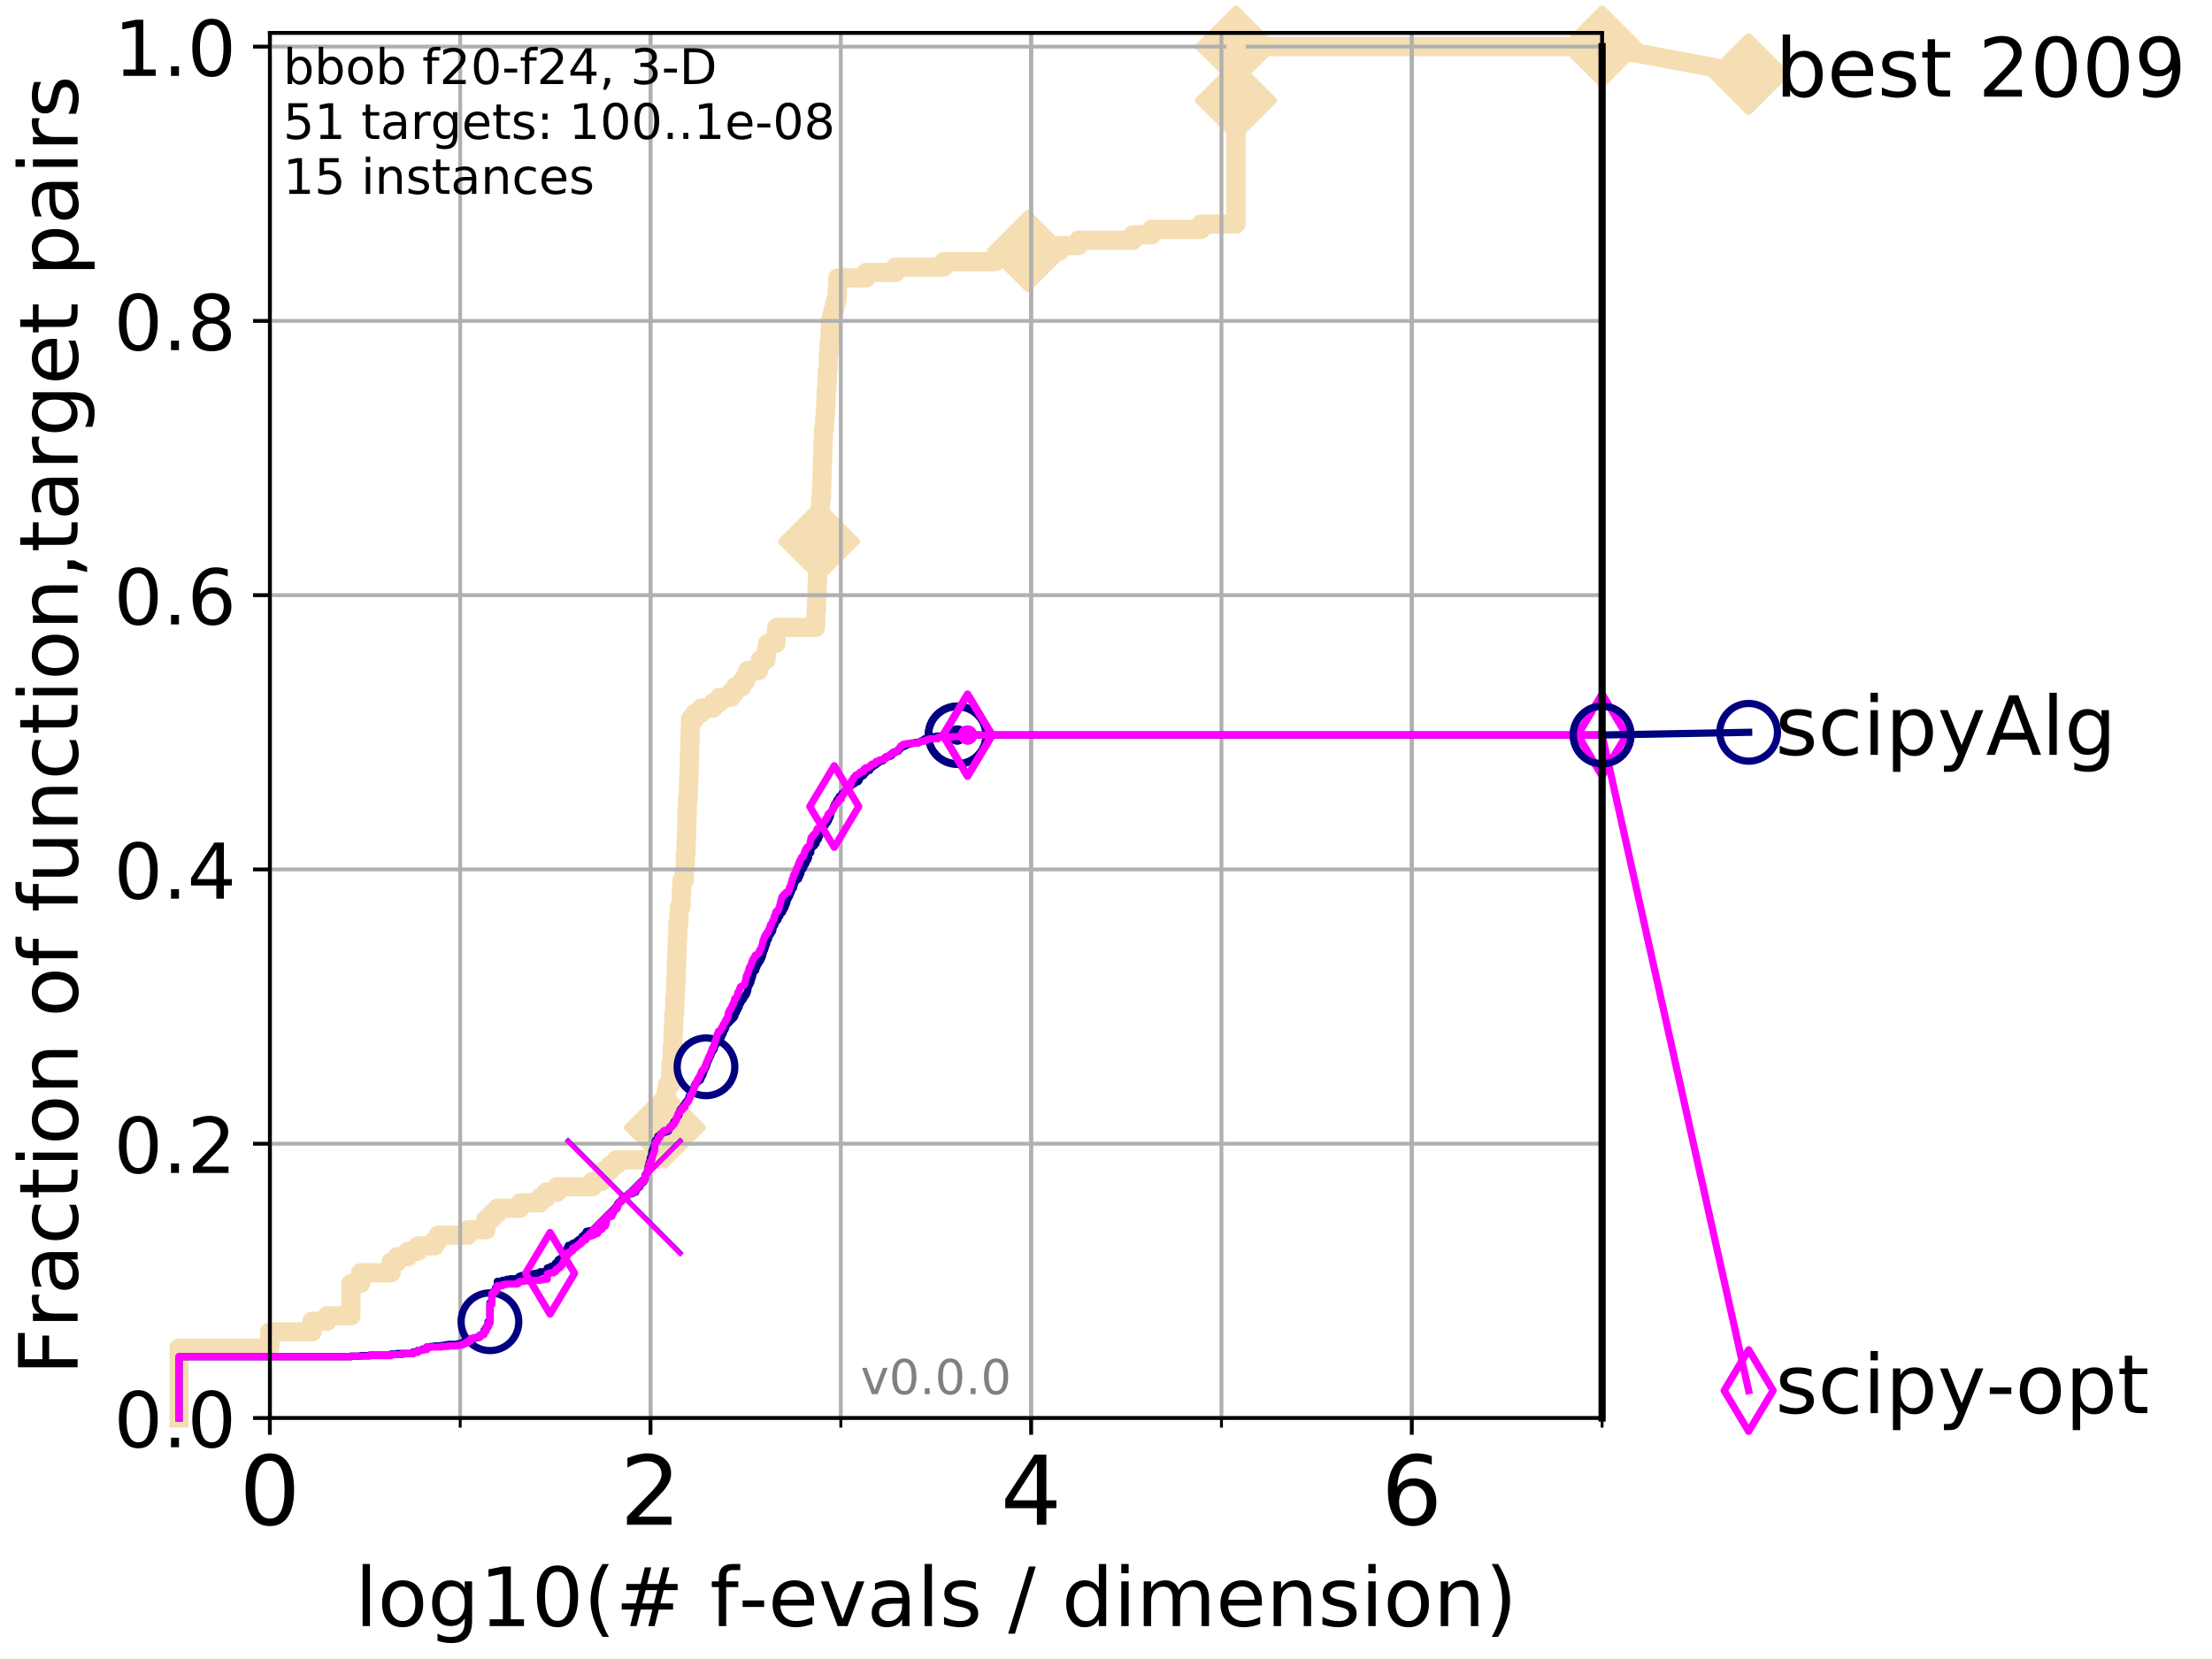 <?xml version="1.0" encoding="utf-8" standalone="no"?>
<!DOCTYPE svg PUBLIC "-//W3C//DTD SVG 1.1//EN"
  "http://www.w3.org/Graphics/SVG/1.1/DTD/svg11.dtd">
<!-- Created with matplotlib (http://matplotlib.org/) -->
<svg height="345pt" version="1.1" viewBox="0 0 460 345" width="460pt" xmlns="http://www.w3.org/2000/svg" xmlns:xlink="http://www.w3.org/1999/xlink">
 <defs>
  <style type="text/css">
*{stroke-linecap:butt;stroke-linejoin:round;}
  </style>
 </defs>
 <g id="figure_1">
  <g id="patch_1">
   <path d="M 0 345.6 
L 460.8 345.6 
L 460.8 0 
L 0 0 
z
" style="fill:#ffffff;"/>
  </g>
  <g id="axes_1">
   <g id="patch_2">
    <path d="M 56.12 294.88 
L 333.168 294.88 
L 333.168 6.845 
L 56.12 6.845 
z
" style="fill:#ffffff;"/>
   </g>
   <g id="line2d_1">
    <path d="M 37.236 294.88 
L 37.236 280.341 
L 56.12 280.341 
L 56.12 276.986 
L 64.9 276.986 
L 64.9 274.749 
L 68.034 274.749 
L 68.034 273.631 
L 72.979 273.631 
L 72.979 266.921 
L 75.004 266.921 
L 75.004 264.684 
L 81.324 264.684 
L 81.324 262.447 
L 82.598 262.447 
L 82.598 261.329 
L 84.893 261.329 
L 84.893 260.211 
L 86.918 260.211 
L 86.918 259.092 
L 90.367 259.092 
L 90.367 257.974 
L 91.131 257.974 
L 91.131 256.856 
L 97.337 256.856 
L 97.337 255.737 
L 101.068 255.737 
L 101.068 253.501 
L 102.281 253.501 
L 102.281 252.382 
L 103.415 252.382 
L 103.415 251.264 
L 108.176 251.264 
L 108.176 250.145 
L 112.341 250.145 
L 112.341 249.027 
L 113.599 249.027 
L 113.599 247.909 
L 115.869 247.909 
L 115.869 246.79 
L 123.247 246.79 
L 123.247 245.672 
L 125.208 245.672 
L 125.208 244.554 
L 125.514 244.554 
L 125.514 243.435 
L 126.874 243.435 
L 126.874 242.317 
L 128.134 242.317 
L 128.134 241.199 
L 136.44 241.199 
L 136.44 240.08 
L 137.019 240.08 
L 137.07 237.843 
L 137.926 237.843 
L 137.926 236.725 
L 138.122 236.725 
L 138.218 234.488 
L 138.267 234.488 
L 138.363 231.133 
L 138.506 231.133 
L 138.6 226.66 
L 138.788 226.66 
L 138.788 225.541 
L 139.43 225.541 
L 139.52 222.186 
L 139.564 222.186 
L 139.564 221.068 
L 139.742 221.068 
L 139.83 217.713 
L 139.918 217.713 
L 140.005 214.358 
L 140.049 214.358 
L 140.135 211.003 
L 140.264 211.003 
L 140.35 207.648 
L 140.435 207.648 
L 140.52 204.292 
L 140.562 204.292 
L 140.646 200.937 
L 140.688 200.937 
L 140.771 197.582 
L 140.813 197.582 
L 140.854 195.346 
L 140.937 195.346 
L 140.978 191.99 
L 141.182 191.99 
L 141.263 188.635 
L 141.624 188.635 
L 141.703 185.28 
L 141.742 185.28 
L 141.821 183.044 
L 142.284 183.044 
L 142.36 180.807 
L 142.474 180.807 
L 142.549 177.452 
L 142.661 177.452 
L 142.698 174.097 
L 142.773 174.097 
L 142.883 168.505 
L 142.92 168.505 
L 142.957 166.268 
L 143.103 166.268 
L 143.211 161.795 
L 143.284 161.795 
L 143.391 156.203 
L 143.427 156.203 
L 143.533 151.729 
L 143.569 151.729 
L 143.604 149.493 
L 144.498 149.493 
L 144.498 148.374 
L 145.758 148.374 
L 145.758 147.256 
L 148.327 147.256 
L 148.327 146.138 
L 149.593 146.138 
L 149.593 145.019 
L 152.028 145.019 
L 152.028 143.901 
L 152.933 143.901 
L 152.933 142.782 
L 154.274 142.782 
L 154.274 141.664 
L 155.053 141.664 
L 155.053 140.546 
L 155.501 140.546 
L 155.501 139.427 
L 157.765 139.427 
L 157.765 138.309 
L 158.133 138.309 
L 158.133 137.191 
L 159.319 137.191 
L 159.417 134.954 
L 159.599 134.954 
L 159.599 133.836 
L 161.332 133.836 
L 161.42 131.599 
L 161.52 131.599 
L 161.52 130.48 
L 169.594 130.48 
L 169.695 127.125 
L 169.78 127.125 
L 169.856 123.77 
L 169.895 123.77 
L 169.979 120.415 
L 170.047 120.415 
L 170.092 117.06 
L 170.19 117.06 
L 170.28 112.587 
L 170.318 112.587 
L 170.318 111.468 
L 170.437 111.468 
L 170.547 106.995 
L 170.584 106.995 
L 170.65 103.64 
L 170.825 103.64 
L 170.897 100.285 
L 170.94 100.285 
L 171.012 95.811 
L 171.055 95.811 
L 171.148 92.456 
L 171.176 92.456 
L 171.268 89.101 
L 171.43 89.101 
L 171.527 86.864 
L 171.59 86.864 
L 171.666 84.627 
L 171.728 84.627 
L 171.824 81.272 
L 171.892 81.272 
L 171.98 79.036 
L 172.048 79.036 
L 172.082 76.799 
L 172.189 76.799 
L 172.289 73.444 
L 172.382 73.444 
L 172.455 71.207 
L 172.533 71.207 
L 172.612 68.97 
L 172.664 68.97 
L 172.697 66.734 
L 172.935 66.734 
L 172.935 65.615 
L 173.215 65.615 
L 173.215 64.497 
L 173.521 64.497 
L 173.521 63.379 
L 173.816 63.379 
L 173.816 62.26 
L 174.075 62.26 
L 174.117 60.023 
L 174.189 60.023 
L 174.254 57.787 
L 180.077 57.787 
L 180.077 56.668 
L 186.216 56.668 
L 186.216 55.55 
L 196.209 55.55 
L 196.209 54.432 
L 207.001 54.432 
L 207.001 53.313 
L 213.745 53.313 
L 213.745 52.195 
L 220.341 52.195 
L 220.341 51.077 
L 224.306 51.077 
L 224.306 49.958 
L 235.578 49.958 
L 235.578 48.84 
L 239.457 48.84 
L 239.457 47.721 
L 249.723 47.721 
L 249.723 46.603 
L 257.026 46.603 
L 257.027 9.697 
L 333.168 9.697 
L 333.168 9.697 
" style="fill:none;stroke:#f5deb3;stroke-linecap:square;stroke-width:4;"/>
   </g>
   <g id="line2d_2">
    <defs>
     <path d="M -0 7.778 
L 7.778 0 
L 0 -7.778 
L -7.778 -0 
z
" id="m9e945bad74" style="stroke:#f5deb3;stroke-linejoin:miter;stroke-width:1.5;"/>
    </defs>
    <g>
     <use style="fill:#f5deb3;stroke:#f5deb3;stroke-linejoin:miter;stroke-width:1.5;" x="138.267" xlink:href="#m9e945bad74" y="234.488"/>
     <use style="fill:#f5deb3;stroke:#f5deb3;stroke-linejoin:miter;stroke-width:1.5;" x="170.318" xlink:href="#m9e945bad74" y="112.587"/>
     <use style="fill:#f5deb3;stroke:#f5deb3;stroke-linejoin:miter;stroke-width:1.5;" x="213.745" xlink:href="#m9e945bad74" y="52.195"/>
     <use style="fill:#f5deb3;stroke:#f5deb3;stroke-linejoin:miter;stroke-width:1.5;" x="257.027" xlink:href="#m9e945bad74" y="20.881"/>
     <use style="fill:#f5deb3;stroke:#f5deb3;stroke-linejoin:miter;stroke-width:1.5;" x="257.027" xlink:href="#m9e945bad74" y="9.697"/>
     <use style="fill:#f5deb3;stroke:#f5deb3;stroke-linejoin:miter;stroke-width:1.5;" x="333.168" xlink:href="#m9e945bad74" y="9.697"/>
    </g>
   </g>
   <g id="line2d_3">
    <path style="fill:none;stroke:#f5deb3;stroke-linecap:square;stroke-width:4;"/>
    <g/>
   </g>
   <g id="line2d_4">
    <path d="M 333.168 9.697 
L 363.643 15.401 
" style="fill:none;stroke:#f5deb3;stroke-linecap:square;stroke-width:4;"/>
    <g>
     <use style="fill:#f5deb3;stroke:#f5deb3;stroke-linejoin:miter;stroke-width:1.5;" x="333.168" xlink:href="#m9e945bad74" y="9.697"/>
     <use style="fill:#f5deb3;stroke:#f5deb3;stroke-linejoin:miter;stroke-width:1.5;" x="363.643" xlink:href="#m9e945bad74" y="15.401"/>
    </g>
   </g>
   <g id="matplotlib.axis_1">
    <g id="xtick_1">
     <g id="line2d_5">
      <path clip-path="url(#p1155d6f53c)" d="M 56.12 294.88 
L 56.12 6.845 
" style="fill:none;stroke:#b0b0b0;stroke-linecap:square;stroke-width:0.8;"/>
     </g>
     <g id="line2d_6">
      <defs>
       <path d="M 0 0 
L 0 3.5 
" id="m421f33b33a" style="stroke:#000000;stroke-width:0.8;"/>
      </defs>
      <g>
       <use style="stroke:#000000;stroke-width:0.8;" x="56.12" xlink:href="#m421f33b33a" y="294.88"/>
      </g>
     </g>
     <g id="text_1">
      <!-- 0 -->
      <defs>
       <path d="M 31.781 66.406 
Q 24.172 66.406 20.328 58.906 
Q 16.5 51.422 16.5 36.375 
Q 16.5 21.391 20.328 13.891 
Q 24.172 6.391 31.781 6.391 
Q 39.453 6.391 43.281 13.891 
Q 47.125 21.391 47.125 36.375 
Q 47.125 51.422 43.281 58.906 
Q 39.453 66.406 31.781 66.406 
z
M 31.781 74.219 
Q 44.047 74.219 50.516 64.516 
Q 56.984 54.828 56.984 36.375 
Q 56.984 17.969 50.516 8.266 
Q 44.047 -1.422 31.781 -1.422 
Q 19.531 -1.422 13.062 8.266 
Q 6.594 17.969 6.594 36.375 
Q 6.594 54.828 13.062 64.516 
Q 19.531 74.219 31.781 74.219 
z
" id="DejaVuSans-30"/>
      </defs>
      <g transform="translate(49.758 317.077)scale(0.2 -0.2)">
       <use xlink:href="#DejaVuSans-30"/>
      </g>
     </g>
    </g>
    <g id="xtick_2">
     <g id="line2d_7">
      <path clip-path="url(#p1155d6f53c)" d="M 135.277 294.88 
L 135.277 6.845 
" style="fill:none;stroke:#b0b0b0;stroke-linecap:square;stroke-width:0.8;"/>
     </g>
     <g id="line2d_8">
      <g>
       <use style="stroke:#000000;stroke-width:0.8;" x="135.277" xlink:href="#m421f33b33a" y="294.88"/>
      </g>
     </g>
     <g id="text_2">
      <!-- 2 -->
      <defs>
       <path d="M 19.188 8.297 
L 53.609 8.297 
L 53.609 0 
L 7.328 0 
L 7.328 8.297 
Q 12.938 14.109 22.625 23.891 
Q 32.328 33.688 34.812 36.531 
Q 39.547 41.844 41.422 45.531 
Q 43.312 49.219 43.312 52.781 
Q 43.312 58.594 39.234 62.25 
Q 35.156 65.922 28.609 65.922 
Q 23.969 65.922 18.812 64.312 
Q 13.672 62.703 7.812 59.422 
L 7.812 69.391 
Q 13.766 71.781 18.938 73 
Q 24.125 74.219 28.422 74.219 
Q 39.75 74.219 46.484 68.547 
Q 53.219 62.891 53.219 53.422 
Q 53.219 48.922 51.531 44.891 
Q 49.859 40.875 45.406 35.406 
Q 44.188 33.984 37.641 27.219 
Q 31.109 20.453 19.188 8.297 
z
" id="DejaVuSans-32"/>
      </defs>
      <g transform="translate(128.914 317.077)scale(0.2 -0.2)">
       <use xlink:href="#DejaVuSans-32"/>
      </g>
     </g>
    </g>
    <g id="xtick_3">
     <g id="line2d_9">
      <path clip-path="url(#p1155d6f53c)" d="M 214.433 294.88 
L 214.433 6.845 
" style="fill:none;stroke:#b0b0b0;stroke-linecap:square;stroke-width:0.8;"/>
     </g>
     <g id="line2d_10">
      <g>
       <use style="stroke:#000000;stroke-width:0.8;" x="214.433" xlink:href="#m421f33b33a" y="294.88"/>
      </g>
     </g>
     <g id="text_3">
      <!-- 4 -->
      <defs>
       <path d="M 37.797 64.312 
L 12.891 25.391 
L 37.797 25.391 
z
M 35.203 72.906 
L 47.609 72.906 
L 47.609 25.391 
L 58.016 25.391 
L 58.016 17.188 
L 47.609 17.188 
L 47.609 0 
L 37.797 0 
L 37.797 17.188 
L 4.891 17.188 
L 4.891 26.703 
z
" id="DejaVuSans-34"/>
      </defs>
      <g transform="translate(208.071 317.077)scale(0.2 -0.2)">
       <use xlink:href="#DejaVuSans-34"/>
      </g>
     </g>
    </g>
    <g id="xtick_4">
     <g id="line2d_11">
      <path clip-path="url(#p1155d6f53c)" d="M 293.59 294.88 
L 293.59 6.845 
" style="fill:none;stroke:#b0b0b0;stroke-linecap:square;stroke-width:0.8;"/>
     </g>
     <g id="line2d_12">
      <g>
       <use style="stroke:#000000;stroke-width:0.8;" x="293.59" xlink:href="#m421f33b33a" y="294.88"/>
      </g>
     </g>
     <g id="text_4">
      <!-- 6 -->
      <defs>
       <path d="M 33.016 40.375 
Q 26.375 40.375 22.484 35.828 
Q 18.609 31.297 18.609 23.391 
Q 18.609 15.531 22.484 10.953 
Q 26.375 6.391 33.016 6.391 
Q 39.656 6.391 43.531 10.953 
Q 47.406 15.531 47.406 23.391 
Q 47.406 31.297 43.531 35.828 
Q 39.656 40.375 33.016 40.375 
z
M 52.594 71.297 
L 52.594 62.312 
Q 48.875 64.062 45.094 64.984 
Q 41.312 65.922 37.594 65.922 
Q 27.828 65.922 22.672 59.328 
Q 17.531 52.734 16.797 39.406 
Q 19.672 43.656 24.016 45.922 
Q 28.375 48.188 33.594 48.188 
Q 44.578 48.188 50.953 41.516 
Q 57.328 34.859 57.328 23.391 
Q 57.328 12.156 50.688 5.359 
Q 44.047 -1.422 33.016 -1.422 
Q 20.359 -1.422 13.672 8.266 
Q 6.984 17.969 6.984 36.375 
Q 6.984 53.656 15.188 63.938 
Q 23.391 74.219 37.203 74.219 
Q 40.922 74.219 44.703 73.484 
Q 48.484 72.75 52.594 71.297 
z
" id="DejaVuSans-36"/>
      </defs>
      <g transform="translate(287.227 317.077)scale(0.2 -0.2)">
       <use xlink:href="#DejaVuSans-36"/>
      </g>
     </g>
    </g>
    <g id="xtick_5">
     <g id="line2d_13">
      <path clip-path="url(#p1155d6f53c)" d="M 56.12 294.88 
L 56.12 6.845 
" style="fill:none;stroke:#b0b0b0;stroke-linecap:square;stroke-width:0.8;"/>
     </g>
     <g id="line2d_14">
      <defs>
       <path d="M 0 0 
L 0 2 
" id="mfa65e7f02d" style="stroke:#000000;stroke-width:0.6;"/>
      </defs>
      <g>
       <use style="stroke:#000000;stroke-width:0.6;" x="56.12" xlink:href="#mfa65e7f02d" y="294.88"/>
      </g>
     </g>
    </g>
    <g id="xtick_6">
     <g id="line2d_15">
      <path clip-path="url(#p1155d6f53c)" d="M 95.698 294.88 
L 95.698 6.845 
" style="fill:none;stroke:#b0b0b0;stroke-linecap:square;stroke-width:0.8;"/>
     </g>
     <g id="line2d_16">
      <g>
       <use style="stroke:#000000;stroke-width:0.6;" x="95.698" xlink:href="#mfa65e7f02d" y="294.88"/>
      </g>
     </g>
    </g>
    <g id="xtick_7">
     <g id="line2d_17">
      <path clip-path="url(#p1155d6f53c)" d="M 135.277 294.88 
L 135.277 6.845 
" style="fill:none;stroke:#b0b0b0;stroke-linecap:square;stroke-width:0.8;"/>
     </g>
     <g id="line2d_18">
      <g>
       <use style="stroke:#000000;stroke-width:0.6;" x="135.277" xlink:href="#mfa65e7f02d" y="294.88"/>
      </g>
     </g>
    </g>
    <g id="xtick_8">
     <g id="line2d_19">
      <path clip-path="url(#p1155d6f53c)" d="M 174.855 294.88 
L 174.855 6.845 
" style="fill:none;stroke:#b0b0b0;stroke-linecap:square;stroke-width:0.8;"/>
     </g>
     <g id="line2d_20">
      <g>
       <use style="stroke:#000000;stroke-width:0.6;" x="174.855" xlink:href="#mfa65e7f02d" y="294.88"/>
      </g>
     </g>
    </g>
    <g id="xtick_9">
     <g id="line2d_21">
      <path clip-path="url(#p1155d6f53c)" d="M 214.433 294.88 
L 214.433 6.845 
" style="fill:none;stroke:#b0b0b0;stroke-linecap:square;stroke-width:0.8;"/>
     </g>
     <g id="line2d_22">
      <g>
       <use style="stroke:#000000;stroke-width:0.6;" x="214.433" xlink:href="#mfa65e7f02d" y="294.88"/>
      </g>
     </g>
    </g>
    <g id="xtick_10">
     <g id="line2d_23">
      <path clip-path="url(#p1155d6f53c)" d="M 254.011 294.88 
L 254.011 6.845 
" style="fill:none;stroke:#b0b0b0;stroke-linecap:square;stroke-width:0.8;"/>
     </g>
     <g id="line2d_24">
      <g>
       <use style="stroke:#000000;stroke-width:0.6;" x="254.011" xlink:href="#mfa65e7f02d" y="294.88"/>
      </g>
     </g>
    </g>
    <g id="xtick_11">
     <g id="line2d_25">
      <path clip-path="url(#p1155d6f53c)" d="M 293.59 294.88 
L 293.59 6.845 
" style="fill:none;stroke:#b0b0b0;stroke-linecap:square;stroke-width:0.8;"/>
     </g>
     <g id="line2d_26">
      <g>
       <use style="stroke:#000000;stroke-width:0.6;" x="293.59" xlink:href="#mfa65e7f02d" y="294.88"/>
      </g>
     </g>
    </g>
    <g id="xtick_12">
     <g id="line2d_27">
      <path clip-path="url(#p1155d6f53c)" d="M 333.168 294.88 
L 333.168 6.845 
" style="fill:none;stroke:#b0b0b0;stroke-linecap:square;stroke-width:0.8;"/>
     </g>
     <g id="line2d_28">
      <g>
       <use style="stroke:#000000;stroke-width:0.6;" x="333.168" xlink:href="#mfa65e7f02d" y="294.88"/>
      </g>
     </g>
    </g>
    <g id="text_5">
     <!-- log10(# f-evals / dimension) -->
     <defs>
      <path d="M 9.422 75.984 
L 18.406 75.984 
L 18.406 0 
L 9.422 0 
z
" id="DejaVuSans-6c"/>
      <path d="M 30.609 48.391 
Q 23.391 48.391 19.188 42.75 
Q 14.984 37.109 14.984 27.297 
Q 14.984 17.484 19.156 11.844 
Q 23.344 6.203 30.609 6.203 
Q 37.797 6.203 41.984 11.859 
Q 46.188 17.531 46.188 27.297 
Q 46.188 37.016 41.984 42.703 
Q 37.797 48.391 30.609 48.391 
z
M 30.609 56 
Q 42.328 56 49.016 48.375 
Q 55.719 40.766 55.719 27.297 
Q 55.719 13.875 49.016 6.219 
Q 42.328 -1.422 30.609 -1.422 
Q 18.844 -1.422 12.172 6.219 
Q 5.516 13.875 5.516 27.297 
Q 5.516 40.766 12.172 48.375 
Q 18.844 56 30.609 56 
z
" id="DejaVuSans-6f"/>
      <path d="M 45.406 27.984 
Q 45.406 37.75 41.375 43.109 
Q 37.359 48.484 30.078 48.484 
Q 22.859 48.484 18.828 43.109 
Q 14.797 37.75 14.797 27.984 
Q 14.797 18.266 18.828 12.891 
Q 22.859 7.516 30.078 7.516 
Q 37.359 7.516 41.375 12.891 
Q 45.406 18.266 45.406 27.984 
z
M 54.391 6.781 
Q 54.391 -7.172 48.188 -13.984 
Q 42 -20.797 29.203 -20.797 
Q 24.469 -20.797 20.266 -20.094 
Q 16.062 -19.391 12.109 -17.922 
L 12.109 -9.188 
Q 16.062 -11.328 19.922 -12.344 
Q 23.781 -13.375 27.781 -13.375 
Q 36.625 -13.375 41.016 -8.766 
Q 45.406 -4.156 45.406 5.172 
L 45.406 9.625 
Q 42.625 4.781 38.281 2.391 
Q 33.938 0 27.875 0 
Q 17.828 0 11.672 7.656 
Q 5.516 15.328 5.516 27.984 
Q 5.516 40.672 11.672 48.328 
Q 17.828 56 27.875 56 
Q 33.938 56 38.281 53.609 
Q 42.625 51.219 45.406 46.391 
L 45.406 54.688 
L 54.391 54.688 
z
" id="DejaVuSans-67"/>
      <path d="M 12.406 8.297 
L 28.516 8.297 
L 28.516 63.922 
L 10.984 60.406 
L 10.984 69.391 
L 28.422 72.906 
L 38.281 72.906 
L 38.281 8.297 
L 54.391 8.297 
L 54.391 0 
L 12.406 0 
z
" id="DejaVuSans-31"/>
      <path d="M 31 75.875 
Q 24.469 64.656 21.281 53.656 
Q 18.109 42.672 18.109 31.391 
Q 18.109 20.125 21.312 9.062 
Q 24.516 -2 31 -13.188 
L 23.188 -13.188 
Q 15.875 -1.703 12.234 9.375 
Q 8.594 20.453 8.594 31.391 
Q 8.594 42.281 12.203 53.312 
Q 15.828 64.359 23.188 75.875 
z
" id="DejaVuSans-28"/>
      <path d="M 51.125 44 
L 36.922 44 
L 32.812 27.688 
L 47.125 27.688 
z
M 43.797 71.781 
L 38.719 51.516 
L 52.984 51.516 
L 58.109 71.781 
L 65.922 71.781 
L 60.891 51.516 
L 76.125 51.516 
L 76.125 44 
L 58.984 44 
L 54.984 27.688 
L 70.516 27.688 
L 70.516 20.219 
L 53.078 20.219 
L 48 0 
L 40.188 0 
L 45.219 20.219 
L 30.906 20.219 
L 25.875 0 
L 18.016 0 
L 23.094 20.219 
L 7.719 20.219 
L 7.719 27.688 
L 24.906 27.688 
L 29 44 
L 13.281 44 
L 13.281 51.516 
L 30.906 51.516 
L 35.891 71.781 
z
" id="DejaVuSans-23"/>
      <path id="DejaVuSans-20"/>
      <path d="M 37.109 75.984 
L 37.109 68.5 
L 28.516 68.5 
Q 23.688 68.5 21.797 66.547 
Q 19.922 64.594 19.922 59.516 
L 19.922 54.688 
L 34.719 54.688 
L 34.719 47.703 
L 19.922 47.703 
L 19.922 0 
L 10.891 0 
L 10.891 47.703 
L 2.297 47.703 
L 2.297 54.688 
L 10.891 54.688 
L 10.891 58.5 
Q 10.891 67.625 15.141 71.797 
Q 19.391 75.984 28.609 75.984 
z
" id="DejaVuSans-66"/>
      <path d="M 4.891 31.391 
L 31.203 31.391 
L 31.203 23.391 
L 4.891 23.391 
z
" id="DejaVuSans-2d"/>
      <path d="M 56.203 29.594 
L 56.203 25.203 
L 14.891 25.203 
Q 15.484 15.922 20.484 11.062 
Q 25.484 6.203 34.422 6.203 
Q 39.594 6.203 44.453 7.469 
Q 49.312 8.734 54.109 11.281 
L 54.109 2.781 
Q 49.266 0.734 44.188 -0.344 
Q 39.109 -1.422 33.891 -1.422 
Q 20.797 -1.422 13.156 6.188 
Q 5.516 13.812 5.516 26.812 
Q 5.516 40.234 12.766 48.109 
Q 20.016 56 32.328 56 
Q 43.359 56 49.781 48.891 
Q 56.203 41.797 56.203 29.594 
z
M 47.219 32.234 
Q 47.125 39.594 43.094 43.984 
Q 39.062 48.391 32.422 48.391 
Q 24.906 48.391 20.391 44.141 
Q 15.875 39.891 15.188 32.172 
z
" id="DejaVuSans-65"/>
      <path d="M 2.984 54.688 
L 12.5 54.688 
L 29.594 8.797 
L 46.688 54.688 
L 56.203 54.688 
L 35.688 0 
L 23.484 0 
z
" id="DejaVuSans-76"/>
      <path d="M 34.281 27.484 
Q 23.391 27.484 19.188 25 
Q 14.984 22.516 14.984 16.5 
Q 14.984 11.719 18.141 8.906 
Q 21.297 6.109 26.703 6.109 
Q 34.188 6.109 38.703 11.406 
Q 43.219 16.703 43.219 25.484 
L 43.219 27.484 
z
M 52.203 31.203 
L 52.203 0 
L 43.219 0 
L 43.219 8.297 
Q 40.141 3.328 35.547 0.953 
Q 30.953 -1.422 24.312 -1.422 
Q 15.922 -1.422 10.953 3.297 
Q 6 8.016 6 15.922 
Q 6 25.141 12.172 29.828 
Q 18.359 34.516 30.609 34.516 
L 43.219 34.516 
L 43.219 35.406 
Q 43.219 41.609 39.141 45 
Q 35.062 48.391 27.688 48.391 
Q 23 48.391 18.547 47.266 
Q 14.109 46.141 10.016 43.891 
L 10.016 52.203 
Q 14.938 54.109 19.578 55.047 
Q 24.219 56 28.609 56 
Q 40.484 56 46.344 49.844 
Q 52.203 43.703 52.203 31.203 
z
" id="DejaVuSans-61"/>
      <path d="M 44.281 53.078 
L 44.281 44.578 
Q 40.484 46.531 36.375 47.5 
Q 32.281 48.484 27.875 48.484 
Q 21.188 48.484 17.844 46.438 
Q 14.5 44.391 14.5 40.281 
Q 14.5 37.156 16.891 35.375 
Q 19.281 33.594 26.516 31.984 
L 29.594 31.297 
Q 39.156 29.25 43.188 25.516 
Q 47.219 21.781 47.219 15.094 
Q 47.219 7.469 41.188 3.016 
Q 35.156 -1.422 24.609 -1.422 
Q 20.219 -1.422 15.453 -0.562 
Q 10.688 0.297 5.422 2 
L 5.422 11.281 
Q 10.406 8.688 15.234 7.391 
Q 20.062 6.109 24.812 6.109 
Q 31.156 6.109 34.562 8.281 
Q 37.984 10.453 37.984 14.406 
Q 37.984 18.062 35.516 20.016 
Q 33.062 21.969 24.703 23.781 
L 21.578 24.516 
Q 13.234 26.266 9.516 29.906 
Q 5.812 33.547 5.812 39.891 
Q 5.812 47.609 11.281 51.797 
Q 16.75 56 26.812 56 
Q 31.781 56 36.172 55.266 
Q 40.578 54.547 44.281 53.078 
z
" id="DejaVuSans-73"/>
      <path d="M 25.391 72.906 
L 33.688 72.906 
L 8.297 -9.281 
L 0 -9.281 
z
" id="DejaVuSans-2f"/>
      <path d="M 45.406 46.391 
L 45.406 75.984 
L 54.391 75.984 
L 54.391 0 
L 45.406 0 
L 45.406 8.203 
Q 42.578 3.328 38.25 0.953 
Q 33.938 -1.422 27.875 -1.422 
Q 17.969 -1.422 11.734 6.484 
Q 5.516 14.406 5.516 27.297 
Q 5.516 40.188 11.734 48.094 
Q 17.969 56 27.875 56 
Q 33.938 56 38.25 53.625 
Q 42.578 51.266 45.406 46.391 
z
M 14.797 27.297 
Q 14.797 17.391 18.875 11.75 
Q 22.953 6.109 30.078 6.109 
Q 37.203 6.109 41.297 11.75 
Q 45.406 17.391 45.406 27.297 
Q 45.406 37.203 41.297 42.844 
Q 37.203 48.484 30.078 48.484 
Q 22.953 48.484 18.875 42.844 
Q 14.797 37.203 14.797 27.297 
z
" id="DejaVuSans-64"/>
      <path d="M 9.422 54.688 
L 18.406 54.688 
L 18.406 0 
L 9.422 0 
z
M 9.422 75.984 
L 18.406 75.984 
L 18.406 64.594 
L 9.422 64.594 
z
" id="DejaVuSans-69"/>
      <path d="M 52 44.188 
Q 55.375 50.25 60.062 53.125 
Q 64.75 56 71.094 56 
Q 79.641 56 84.281 50.016 
Q 88.922 44.047 88.922 33.016 
L 88.922 0 
L 79.891 0 
L 79.891 32.719 
Q 79.891 40.578 77.094 44.375 
Q 74.312 48.188 68.609 48.188 
Q 61.625 48.188 57.562 43.547 
Q 53.516 38.922 53.516 30.906 
L 53.516 0 
L 44.484 0 
L 44.484 32.719 
Q 44.484 40.625 41.703 44.406 
Q 38.922 48.188 33.109 48.188 
Q 26.219 48.188 22.156 43.531 
Q 18.109 38.875 18.109 30.906 
L 18.109 0 
L 9.078 0 
L 9.078 54.688 
L 18.109 54.688 
L 18.109 46.188 
Q 21.188 51.219 25.484 53.609 
Q 29.781 56 35.688 56 
Q 41.656 56 45.828 52.969 
Q 50 49.953 52 44.188 
z
" id="DejaVuSans-6d"/>
      <path d="M 54.891 33.016 
L 54.891 0 
L 45.906 0 
L 45.906 32.719 
Q 45.906 40.484 42.875 44.328 
Q 39.844 48.188 33.797 48.188 
Q 26.516 48.188 22.312 43.547 
Q 18.109 38.922 18.109 30.906 
L 18.109 0 
L 9.078 0 
L 9.078 54.688 
L 18.109 54.688 
L 18.109 46.188 
Q 21.344 51.125 25.703 53.562 
Q 30.078 56 35.797 56 
Q 45.219 56 50.047 50.172 
Q 54.891 44.344 54.891 33.016 
z
" id="DejaVuSans-6e"/>
      <path d="M 8.016 75.875 
L 15.828 75.875 
Q 23.141 64.359 26.781 53.312 
Q 30.422 42.281 30.422 31.391 
Q 30.422 20.453 26.781 9.375 
Q 23.141 -1.703 15.828 -13.188 
L 8.016 -13.188 
Q 14.5 -2 17.703 9.062 
Q 20.906 20.125 20.906 31.391 
Q 20.906 42.672 17.703 53.656 
Q 14.5 64.656 8.016 75.875 
z
" id="DejaVuSans-29"/>
     </defs>
     <g transform="translate(73.803 338.154)scale(0.17 -0.17)">
      <use xlink:href="#DejaVuSans-6c"/>
      <use x="27.783" xlink:href="#DejaVuSans-6f"/>
      <use x="88.965" xlink:href="#DejaVuSans-67"/>
      <use x="152.441" xlink:href="#DejaVuSans-31"/>
      <use x="216.064" xlink:href="#DejaVuSans-30"/>
      <use x="279.688" xlink:href="#DejaVuSans-28"/>
      <use x="318.701" xlink:href="#DejaVuSans-23"/>
      <use x="402.49" xlink:href="#DejaVuSans-20"/>
      <use x="434.277" xlink:href="#DejaVuSans-66"/>
      <use x="469.404" xlink:href="#DejaVuSans-2d"/>
      <use x="505.488" xlink:href="#DejaVuSans-65"/>
      <use x="567.012" xlink:href="#DejaVuSans-76"/>
      <use x="626.191" xlink:href="#DejaVuSans-61"/>
      <use x="687.471" xlink:href="#DejaVuSans-6c"/>
      <use x="715.254" xlink:href="#DejaVuSans-73"/>
      <use x="767.354" xlink:href="#DejaVuSans-20"/>
      <use x="799.141" xlink:href="#DejaVuSans-2f"/>
      <use x="832.832" xlink:href="#DejaVuSans-20"/>
      <use x="864.619" xlink:href="#DejaVuSans-64"/>
      <use x="928.096" xlink:href="#DejaVuSans-69"/>
      <use x="955.879" xlink:href="#DejaVuSans-6d"/>
      <use x="1053.291" xlink:href="#DejaVuSans-65"/>
      <use x="1114.814" xlink:href="#DejaVuSans-6e"/>
      <use x="1178.193" xlink:href="#DejaVuSans-73"/>
      <use x="1230.293" xlink:href="#DejaVuSans-69"/>
      <use x="1258.076" xlink:href="#DejaVuSans-6f"/>
      <use x="1319.258" xlink:href="#DejaVuSans-6e"/>
      <use x="1382.637" xlink:href="#DejaVuSans-29"/>
     </g>
    </g>
   </g>
   <g id="matplotlib.axis_2">
    <g id="ytick_1">
     <g id="line2d_29">
      <path clip-path="url(#p1155d6f53c)" d="M 56.12 294.88 
L 333.168 294.88 
" style="fill:none;stroke:#b0b0b0;stroke-linecap:square;stroke-width:0.8;"/>
     </g>
     <g id="line2d_30">
      <defs>
       <path d="M 0 0 
L -3.5 0 
" id="md08bb41a08" style="stroke:#000000;stroke-width:0.8;"/>
      </defs>
      <g>
       <use style="stroke:#000000;stroke-width:0.8;" x="56.12" xlink:href="#md08bb41a08" y="294.88"/>
      </g>
     </g>
     <g id="text_6">
      <!-- 0.0 -->
      <defs>
       <path d="M 10.688 12.406 
L 21 12.406 
L 21 0 
L 10.688 0 
z
" id="DejaVuSans-2e"/>
      </defs>
      <g transform="translate(23.675 300.959)scale(0.16 -0.16)">
       <use xlink:href="#DejaVuSans-30"/>
       <use x="63.623" xlink:href="#DejaVuSans-2e"/>
       <use x="95.41" xlink:href="#DejaVuSans-30"/>
      </g>
     </g>
    </g>
    <g id="ytick_2">
     <g id="line2d_31">
      <path clip-path="url(#p1155d6f53c)" d="M 56.12 237.843 
L 333.168 237.843 
" style="fill:none;stroke:#b0b0b0;stroke-linecap:square;stroke-width:0.8;"/>
     </g>
     <g id="line2d_32">
      <g>
       <use style="stroke:#000000;stroke-width:0.8;" x="56.12" xlink:href="#md08bb41a08" y="237.843"/>
      </g>
     </g>
     <g id="text_7">
      <!-- 0.2 -->
      <g transform="translate(23.675 243.922)scale(0.16 -0.16)">
       <use xlink:href="#DejaVuSans-30"/>
       <use x="63.623" xlink:href="#DejaVuSans-2e"/>
       <use x="95.41" xlink:href="#DejaVuSans-32"/>
      </g>
     </g>
    </g>
    <g id="ytick_3">
     <g id="line2d_33">
      <path clip-path="url(#p1155d6f53c)" d="M 56.12 180.807 
L 333.168 180.807 
" style="fill:none;stroke:#b0b0b0;stroke-linecap:square;stroke-width:0.8;"/>
     </g>
     <g id="line2d_34">
      <g>
       <use style="stroke:#000000;stroke-width:0.8;" x="56.12" xlink:href="#md08bb41a08" y="180.807"/>
      </g>
     </g>
     <g id="text_8">
      <!-- 0.4 -->
      <g transform="translate(23.675 186.886)scale(0.16 -0.16)">
       <use xlink:href="#DejaVuSans-30"/>
       <use x="63.623" xlink:href="#DejaVuSans-2e"/>
       <use x="95.41" xlink:href="#DejaVuSans-34"/>
      </g>
     </g>
    </g>
    <g id="ytick_4">
     <g id="line2d_35">
      <path clip-path="url(#p1155d6f53c)" d="M 56.12 123.77 
L 333.168 123.77 
" style="fill:none;stroke:#b0b0b0;stroke-linecap:square;stroke-width:0.8;"/>
     </g>
     <g id="line2d_36">
      <g>
       <use style="stroke:#000000;stroke-width:0.8;" x="56.12" xlink:href="#md08bb41a08" y="123.77"/>
      </g>
     </g>
     <g id="text_9">
      <!-- 0.6 -->
      <g transform="translate(23.675 129.849)scale(0.16 -0.16)">
       <use xlink:href="#DejaVuSans-30"/>
       <use x="63.623" xlink:href="#DejaVuSans-2e"/>
       <use x="95.41" xlink:href="#DejaVuSans-36"/>
      </g>
     </g>
    </g>
    <g id="ytick_5">
     <g id="line2d_37">
      <path clip-path="url(#p1155d6f53c)" d="M 56.12 66.734 
L 333.168 66.734 
" style="fill:none;stroke:#b0b0b0;stroke-linecap:square;stroke-width:0.8;"/>
     </g>
     <g id="line2d_38">
      <g>
       <use style="stroke:#000000;stroke-width:0.8;" x="56.12" xlink:href="#md08bb41a08" y="66.734"/>
      </g>
     </g>
     <g id="text_10">
      <!-- 0.8 -->
      <defs>
       <path d="M 31.781 34.625 
Q 24.75 34.625 20.719 30.859 
Q 16.703 27.094 16.703 20.516 
Q 16.703 13.922 20.719 10.156 
Q 24.75 6.391 31.781 6.391 
Q 38.812 6.391 42.859 10.172 
Q 46.922 13.969 46.922 20.516 
Q 46.922 27.094 42.891 30.859 
Q 38.875 34.625 31.781 34.625 
z
M 21.922 38.812 
Q 15.578 40.375 12.031 44.719 
Q 8.5 49.078 8.5 55.328 
Q 8.5 64.062 14.719 69.141 
Q 20.953 74.219 31.781 74.219 
Q 42.672 74.219 48.875 69.141 
Q 55.078 64.062 55.078 55.328 
Q 55.078 49.078 51.531 44.719 
Q 48 40.375 41.703 38.812 
Q 48.828 37.156 52.797 32.312 
Q 56.781 27.484 56.781 20.516 
Q 56.781 9.906 50.312 4.234 
Q 43.844 -1.422 31.781 -1.422 
Q 19.734 -1.422 13.25 4.234 
Q 6.781 9.906 6.781 20.516 
Q 6.781 27.484 10.781 32.312 
Q 14.797 37.156 21.922 38.812 
z
M 18.312 54.391 
Q 18.312 48.734 21.844 45.562 
Q 25.391 42.391 31.781 42.391 
Q 38.141 42.391 41.719 45.562 
Q 45.312 48.734 45.312 54.391 
Q 45.312 60.062 41.719 63.234 
Q 38.141 66.406 31.781 66.406 
Q 25.391 66.406 21.844 63.234 
Q 18.312 60.062 18.312 54.391 
z
" id="DejaVuSans-38"/>
      </defs>
      <g transform="translate(23.675 72.812)scale(0.16 -0.16)">
       <use xlink:href="#DejaVuSans-30"/>
       <use x="63.623" xlink:href="#DejaVuSans-2e"/>
       <use x="95.41" xlink:href="#DejaVuSans-38"/>
      </g>
     </g>
    </g>
    <g id="ytick_6">
     <g id="line2d_39">
      <path clip-path="url(#p1155d6f53c)" d="M 56.12 9.697 
L 333.168 9.697 
" style="fill:none;stroke:#b0b0b0;stroke-linecap:square;stroke-width:0.8;"/>
     </g>
     <g id="line2d_40">
      <g>
       <use style="stroke:#000000;stroke-width:0.8;" x="56.12" xlink:href="#md08bb41a08" y="9.697"/>
      </g>
     </g>
     <g id="text_11">
      <!-- 1.0 -->
      <g transform="translate(23.675 15.776)scale(0.16 -0.16)">
       <use xlink:href="#DejaVuSans-31"/>
       <use x="63.623" xlink:href="#DejaVuSans-2e"/>
       <use x="95.41" xlink:href="#DejaVuSans-30"/>
      </g>
     </g>
    </g>
    <g id="text_12">
     <!-- Fraction of function,target pairs -->
     <defs>
      <path d="M 9.812 72.906 
L 51.703 72.906 
L 51.703 64.594 
L 19.672 64.594 
L 19.672 43.109 
L 48.578 43.109 
L 48.578 34.812 
L 19.672 34.812 
L 19.672 0 
L 9.812 0 
z
" id="DejaVuSans-46"/>
      <path d="M 41.109 46.297 
Q 39.594 47.172 37.812 47.578 
Q 36.031 48 33.891 48 
Q 26.266 48 22.188 43.047 
Q 18.109 38.094 18.109 28.812 
L 18.109 0 
L 9.078 0 
L 9.078 54.688 
L 18.109 54.688 
L 18.109 46.188 
Q 20.953 51.172 25.484 53.578 
Q 30.031 56 36.531 56 
Q 37.453 56 38.578 55.875 
Q 39.703 55.766 41.062 55.516 
z
" id="DejaVuSans-72"/>
      <path d="M 48.781 52.594 
L 48.781 44.188 
Q 44.969 46.297 41.141 47.344 
Q 37.312 48.391 33.406 48.391 
Q 24.656 48.391 19.812 42.844 
Q 14.984 37.312 14.984 27.297 
Q 14.984 17.281 19.812 11.734 
Q 24.656 6.203 33.406 6.203 
Q 37.312 6.203 41.141 7.25 
Q 44.969 8.297 48.781 10.406 
L 48.781 2.094 
Q 45.016 0.344 40.984 -0.531 
Q 36.969 -1.422 32.422 -1.422 
Q 20.062 -1.422 12.781 6.344 
Q 5.516 14.109 5.516 27.297 
Q 5.516 40.672 12.859 48.328 
Q 20.219 56 33.016 56 
Q 37.156 56 41.109 55.141 
Q 45.062 54.297 48.781 52.594 
z
" id="DejaVuSans-63"/>
      <path d="M 18.312 70.219 
L 18.312 54.688 
L 36.812 54.688 
L 36.812 47.703 
L 18.312 47.703 
L 18.312 18.016 
Q 18.312 11.328 20.141 9.422 
Q 21.969 7.516 27.594 7.516 
L 36.812 7.516 
L 36.812 0 
L 27.594 0 
Q 17.188 0 13.234 3.875 
Q 9.281 7.766 9.281 18.016 
L 9.281 47.703 
L 2.688 47.703 
L 2.688 54.688 
L 9.281 54.688 
L 9.281 70.219 
z
" id="DejaVuSans-74"/>
      <path d="M 8.5 21.578 
L 8.5 54.688 
L 17.484 54.688 
L 17.484 21.922 
Q 17.484 14.156 20.5 10.266 
Q 23.531 6.391 29.594 6.391 
Q 36.859 6.391 41.078 11.031 
Q 45.312 15.672 45.312 23.688 
L 45.312 54.688 
L 54.297 54.688 
L 54.297 0 
L 45.312 0 
L 45.312 8.406 
Q 42.047 3.422 37.719 1 
Q 33.406 -1.422 27.688 -1.422 
Q 18.266 -1.422 13.375 4.438 
Q 8.5 10.297 8.5 21.578 
z
M 31.109 56 
z
" id="DejaVuSans-75"/>
      <path d="M 11.719 12.406 
L 22.016 12.406 
L 22.016 4 
L 14.016 -11.625 
L 7.719 -11.625 
L 11.719 4 
z
" id="DejaVuSans-2c"/>
      <path d="M 18.109 8.203 
L 18.109 -20.797 
L 9.078 -20.797 
L 9.078 54.688 
L 18.109 54.688 
L 18.109 46.391 
Q 20.953 51.266 25.266 53.625 
Q 29.594 56 35.594 56 
Q 45.562 56 51.781 48.094 
Q 58.016 40.188 58.016 27.297 
Q 58.016 14.406 51.781 6.484 
Q 45.562 -1.422 35.594 -1.422 
Q 29.594 -1.422 25.266 0.953 
Q 20.953 3.328 18.109 8.203 
z
M 48.688 27.297 
Q 48.688 37.203 44.609 42.844 
Q 40.531 48.484 33.406 48.484 
Q 26.266 48.484 22.188 42.844 
Q 18.109 37.203 18.109 27.297 
Q 18.109 17.391 22.188 11.75 
Q 26.266 6.109 33.406 6.109 
Q 40.531 6.109 44.609 11.75 
Q 48.688 17.391 48.688 27.297 
z
" id="DejaVuSans-70"/>
     </defs>
     <g transform="translate(16.14 286.002)rotate(-90)scale(0.17 -0.17)">
      <use xlink:href="#DejaVuSans-46"/>
      <use x="57.41" xlink:href="#DejaVuSans-72"/>
      <use x="98.523" xlink:href="#DejaVuSans-61"/>
      <use x="159.803" xlink:href="#DejaVuSans-63"/>
      <use x="214.783" xlink:href="#DejaVuSans-74"/>
      <use x="253.992" xlink:href="#DejaVuSans-69"/>
      <use x="281.775" xlink:href="#DejaVuSans-6f"/>
      <use x="342.957" xlink:href="#DejaVuSans-6e"/>
      <use x="406.336" xlink:href="#DejaVuSans-20"/>
      <use x="438.123" xlink:href="#DejaVuSans-6f"/>
      <use x="499.305" xlink:href="#DejaVuSans-66"/>
      <use x="534.51" xlink:href="#DejaVuSans-20"/>
      <use x="566.297" xlink:href="#DejaVuSans-66"/>
      <use x="601.502" xlink:href="#DejaVuSans-75"/>
      <use x="664.881" xlink:href="#DejaVuSans-6e"/>
      <use x="728.26" xlink:href="#DejaVuSans-63"/>
      <use x="783.24" xlink:href="#DejaVuSans-74"/>
      <use x="822.449" xlink:href="#DejaVuSans-69"/>
      <use x="850.232" xlink:href="#DejaVuSans-6f"/>
      <use x="911.414" xlink:href="#DejaVuSans-6e"/>
      <use x="974.793" xlink:href="#DejaVuSans-2c"/>
      <use x="1006.58" xlink:href="#DejaVuSans-74"/>
      <use x="1045.789" xlink:href="#DejaVuSans-61"/>
      <use x="1107.068" xlink:href="#DejaVuSans-72"/>
      <use x="1148.166" xlink:href="#DejaVuSans-67"/>
      <use x="1211.643" xlink:href="#DejaVuSans-65"/>
      <use x="1273.166" xlink:href="#DejaVuSans-74"/>
      <use x="1312.375" xlink:href="#DejaVuSans-20"/>
      <use x="1344.162" xlink:href="#DejaVuSans-70"/>
      <use x="1407.639" xlink:href="#DejaVuSans-61"/>
      <use x="1468.918" xlink:href="#DejaVuSans-69"/>
      <use x="1496.701" xlink:href="#DejaVuSans-72"/>
      <use x="1537.814" xlink:href="#DejaVuSans-73"/>
     </g>
    </g>
   </g>
   <g id="line2d_41">
    <defs>
     <path d="M 0 1.5 
C 0.398 1.5 0.779 1.342 1.061 1.061 
C 1.342 0.779 1.5 0.398 1.5 0 
C 1.5 -0.398 1.342 -0.779 1.061 -1.061 
C 0.779 -1.342 0.398 -1.5 0 -1.5 
C -0.398 -1.5 -0.779 -1.342 -1.061 -1.061 
C -1.342 -0.779 -1.5 -0.398 -1.5 0 
C -1.5 0.398 -1.342 0.779 -1.061 1.061 
C -0.779 1.342 -0.398 1.5 0 1.5 
z
" id="m6d954a47ec" style="stroke:#f5deb3;"/>
    </defs>
    <g>
     <use style="fill:#f5deb3;stroke:#f5deb3;" x="257.027" xlink:href="#m6d954a47ec" y="9.697"/>
     <use style="fill:#f5deb3;stroke:#f5deb3;" x="257.027" xlink:href="#m6d954a47ec" y="9.697"/>
    </g>
   </g>
   <g id="line2d_42">
    <defs>
     <path d="M 0 1.5 
C 0.398 1.5 0.779 1.342 1.061 1.061 
C 1.342 0.779 1.5 0.398 1.5 0 
C 1.5 -0.398 1.342 -0.779 1.061 -1.061 
C 0.779 -1.342 0.398 -1.5 0 -1.5 
C -0.398 -1.5 -0.779 -1.342 -1.061 -1.061 
C -1.342 -0.779 -1.5 -0.398 -1.5 0 
C -1.5 0.398 -1.342 0.779 -1.061 1.061 
C -0.779 1.342 -0.398 1.5 0 1.5 
z
" id="m65e916d8e7" style="stroke:#000080;"/>
    </defs>
    <g>
     <use style="fill:#000080;stroke:#000080;" x="199.062" xlink:href="#m65e916d8e7" y="152.848"/>
     <use style="fill:#000080;stroke:#000080;" x="199.062" xlink:href="#m65e916d8e7" y="152.848"/>
    </g>
   </g>
   <g id="line2d_43">
    <path d="M 37.236 294.88 
L 37.236 282.131 
L 72.979 282.131 
L 72.979 282.019 
L 75.004 282.019 
L 75.004 281.907 
L 76.815 281.907 
L 76.815 281.795 
L 81.324 281.795 
L 81.324 281.571 
L 82.598 281.571 
L 82.598 281.46 
L 85.935 281.46 
L 85.935 281.124 
L 86.918 281.124 
L 86.918 280.789 
L 87.847 280.789 
L 87.847 280.565 
L 88.729 280.565 
L 88.729 280.118 
L 89.568 280.118 
L 89.568 280.006 
L 90.367 280.006 
L 90.367 279.894 
L 91.863 279.894 
L 91.863 279.782 
L 92.564 279.782 
L 92.564 279.67 
L 93.239 279.67 
L 93.239 279.558 
L 95.116 279.558 
L 95.116 279.447 
L 95.698 279.447 
L 95.698 279.335 
L 96.262 279.335 
L 96.262 279.111 
L 96.808 279.111 
L 96.808 278.999 
L 97.337 278.999 
L 97.337 278.664 
L 97.85 278.664 
L 97.85 278.44 
L 98.348 278.44 
L 98.348 278.328 
L 98.832 278.328 
L 98.832 278.216 
L 99.303 278.216 
L 99.303 278.105 
L 99.761 278.105 
L 99.761 277.657 
L 100.208 277.657 
L 100.208 277.434 
L 100.643 277.434 
L 100.643 276.651 
L 101.068 276.651 
L 101.068 275.98 
L 101.482 275.98 
L 101.482 274.861 
L 101.886 274.861 
L 101.886 270.947 
L 102.281 270.947 
L 102.281 269.158 
L 102.668 269.158 
L 102.668 268.487 
L 103.045 268.487 
L 103.045 267.816 
L 103.415 267.816 
L 103.415 266.474 
L 104.479 266.474 
L 104.479 266.25 
L 105.153 266.25 
L 105.153 266.138 
L 105.48 266.138 
L 105.48 266.026 
L 106.117 266.026 
L 106.117 265.914 
L 107.613 265.914 
L 107.613 265.803 
L 107.897 265.803 
L 107.897 265.467 
L 108.176 265.467 
L 108.176 265.355 
L 108.451 265.355 
L 108.451 265.243 
L 108.988 265.243 
L 108.988 265.132 
L 110.015 265.132 
L 110.015 265.02 
L 110.506 265.02 
L 110.506 264.908 
L 111.217 264.908 
L 111.217 264.796 
L 111.9 264.796 
L 111.9 264.684 
L 112.122 264.684 
L 112.122 264.572 
L 112.341 264.572 
L 112.341 264.46 
L 113.8 264.46 
L 113.8 263.678 
L 114.196 263.678 
L 114.196 263.566 
L 114.39 263.566 
L 114.39 263.454 
L 114.582 263.454 
L 114.582 263.342 
L 114.96 263.342 
L 114.96 263.23 
L 115.146 263.23 
L 115.146 263.118 
L 115.329 263.118 
L 115.329 263.007 
L 115.511 263.007 
L 115.511 262.671 
L 115.691 262.671 
L 115.691 262.559 
L 115.869 262.559 
L 115.869 262.447 
L 116.046 262.447 
L 116.046 262 
L 116.393 262 
L 116.393 261.776 
L 116.733 261.776 
L 116.733 261.665 
L 116.901 261.665 
L 116.901 261.329 
L 117.067 261.329 
L 117.067 260.882 
L 117.232 260.882 
L 117.232 260.658 
L 117.394 260.658 
L 117.394 260.546 
L 117.556 260.546 
L 117.556 260.211 
L 117.716 260.211 
L 117.716 259.875 
L 117.874 259.875 
L 117.874 259.652 
L 118.031 259.652 
L 118.031 259.316 
L 118.187 259.316 
L 118.187 258.981 
L 118.645 258.981 
L 118.645 258.869 
L 119.092 258.869 
L 119.092 258.533 
L 119.669 258.533 
L 119.669 258.421 
L 119.811 258.421 
L 119.811 258.198 
L 119.951 258.198 
L 119.951 258.086 
L 120.09 258.086 
L 120.09 257.974 
L 120.228 257.974 
L 120.228 257.862 
L 120.365 257.862 
L 120.365 257.75 
L 120.77 257.75 
L 120.77 257.527 
L 120.903 257.527 
L 120.903 257.415 
L 121.034 257.415 
L 121.034 257.079 
L 121.295 257.079 
L 121.295 256.967 
L 121.551 256.967 
L 121.551 256.632 
L 121.804 256.632 
L 121.804 256.52 
L 121.929 256.52 
L 121.929 256.073 
L 122.42 256.073 
L 122.42 255.961 
L 123.477 255.961 
L 123.477 255.737 
L 123.815 255.737 
L 123.815 255.625 
L 124.146 255.625 
L 124.255 255.29 
L 124.472 255.29 
L 124.472 255.178 
L 125.104 255.178 
L 125.208 254.843 
L 125.412 254.843 
L 125.412 254.619 
L 125.615 254.619 
L 125.615 254.395 
L 126.012 254.395 
L 126.11 253.389 
L 126.207 253.389 
L 126.207 253.277 
L 126.4 253.277 
L 126.496 252.718 
L 127.06 252.718 
L 127.06 252.606 
L 127.244 252.606 
L 127.244 252.27 
L 127.516 252.27 
L 127.606 251.599 
L 127.784 251.599 
L 127.784 251.487 
L 127.96 251.487 
L 127.96 251.376 
L 128.134 251.376 
L 128.221 251.04 
L 128.393 251.04 
L 128.393 250.369 
L 128.648 250.369 
L 128.648 250.034 
L 128.898 250.034 
L 128.981 249.81 
L 129.227 249.81 
L 129.309 249.363 
L 129.47 249.363 
L 129.55 249.139 
L 129.788 249.139 
L 129.788 248.915 
L 129.945 248.915 
L 129.945 248.803 
L 130.178 248.803 
L 130.178 248.692 
L 130.484 248.692 
L 130.559 248.468 
L 130.635 248.468 
L 130.709 248.244 
L 131.441 248.244 
L 131.441 248.132 
L 131.725 248.132 
L 131.795 247.909 
L 132.211 247.909 
L 132.28 247.461 
L 132.416 247.461 
L 132.416 247.238 
L 132.55 247.238 
L 132.55 247.126 
L 132.684 247.126 
L 132.684 246.902 
L 132.883 246.902 
L 132.883 246.79 
L 133.079 246.79 
L 133.079 246.455 
L 133.209 246.455 
L 133.209 246.231 
L 133.338 246.231 
L 133.338 246.119 
L 133.466 246.119 
L 133.466 246.007 
L 133.655 246.007 
L 133.718 245.784 
L 133.906 245.784 
L 133.967 245.56 
L 134.029 245.56 
L 134.091 245.225 
L 134.152 245.225 
L 134.213 244.218 
L 134.334 244.218 
L 134.334 244.106 
L 134.455 244.106 
L 134.455 243.994 
L 134.575 243.994 
L 134.634 243.435 
L 134.753 243.435 
L 134.812 242.429 
L 134.929 242.429 
L 134.988 241.758 
L 135.162 241.758 
L 135.219 240.863 
L 135.277 240.863 
L 135.334 240.527 
L 135.504 240.527 
L 135.561 239.409 
L 135.673 239.409 
L 135.673 239.185 
L 135.785 239.185 
L 135.896 238.626 
L 135.951 238.626 
L 136.006 238.291 
L 136.115 238.291 
L 136.224 237.396 
L 136.278 237.396 
L 136.278 237.172 
L 136.44 237.172 
L 136.493 236.949 
L 136.652 236.949 
L 136.705 236.725 
L 136.81 236.725 
L 136.81 236.278 
L 137.173 236.278 
L 137.276 236.054 
L 137.327 236.054 
L 137.327 235.83 
L 137.579 235.83 
L 137.679 235.607 
L 137.975 235.607 
L 138.073 235.383 
L 138.648 235.383 
L 138.648 235.271 
L 138.928 235.271 
L 138.928 235.159 
L 139.066 235.159 
L 139.158 234.824 
L 139.204 234.824 
L 139.294 234.376 
L 139.475 234.376 
L 139.475 234.265 
L 139.698 234.265 
L 139.742 234.041 
L 139.874 234.041 
L 139.962 233.594 
L 140.092 233.594 
L 140.135 233.258 
L 140.392 233.258 
L 140.477 232.923 
L 140.604 232.923 
L 140.646 232.587 
L 140.771 232.587 
L 140.854 232.252 
L 140.896 232.252 
L 140.937 232.028 
L 141.142 232.028 
L 141.182 231.581 
L 141.263 231.581 
L 141.344 231.133 
L 141.384 231.133 
L 141.384 230.91 
L 141.504 230.91 
L 141.584 230.574 
L 141.781 230.574 
L 141.781 230.462 
L 141.899 230.462 
L 141.976 230.127 
L 142.015 230.127 
L 142.015 230.015 
L 142.131 230.015 
L 142.131 229.903 
L 142.36 229.903 
L 142.398 229.568 
L 142.474 229.568 
L 142.474 229.344 
L 142.624 229.344 
L 142.661 229.12 
L 142.846 229.12 
L 142.957 228.785 
L 143.03 228.785 
L 143.139 228.449 
L 143.175 228.449 
L 143.284 228.002 
L 143.319 228.002 
L 143.319 227.89 
L 143.569 227.89 
L 143.675 227.443 
L 143.815 227.443 
L 143.884 227.107 
L 144.057 227.107 
L 144.16 226.66 
L 144.194 226.66 
L 144.296 226.101 
L 144.33 226.101 
L 144.431 225.653 
L 144.532 225.653 
L 144.598 225.318 
L 144.764 225.318 
L 144.764 225.206 
L 144.961 225.206 
L 144.994 224.982 
L 145.123 224.982 
L 145.123 224.87 
L 145.284 224.87 
L 145.284 224.759 
L 145.412 224.759 
L 145.412 224.647 
L 145.633 224.647 
L 145.726 224.311 
L 145.789 224.311 
L 145.851 223.976 
L 145.913 223.976 
L 146.005 223.752 
L 146.066 223.752 
L 146.158 223.528 
L 146.188 223.528 
L 146.279 222.969 
L 146.339 222.969 
L 146.339 222.745 
L 146.459 222.745 
L 146.519 222.41 
L 146.608 222.41 
L 146.697 222.074 
L 146.785 222.074 
L 146.814 221.627 
L 146.96 221.627 
L 147.047 221.18 
L 147.076 221.18 
L 147.162 220.732 
L 147.248 220.732 
L 147.333 220.509 
L 147.39 220.509 
L 147.447 220.173 
L 147.503 220.173 
L 147.587 219.726 
L 147.671 219.726 
L 147.671 219.614 
L 147.81 219.614 
L 147.892 219.055 
L 147.947 219.055 
L 148.029 218.719 
L 148.165 218.719 
L 148.165 218.496 
L 148.327 218.496 
L 148.434 218.16 
L 148.54 218.16 
L 148.646 217.489 
L 148.725 217.489 
L 148.751 217.154 
L 148.985 217.154 
L 148.985 216.93 
L 149.113 216.93 
L 149.215 216.706 
L 149.317 216.706 
L 149.317 216.483 
L 149.443 216.483 
L 149.443 216.371 
L 149.692 216.371 
L 149.717 216.035 
L 149.816 216.035 
L 149.914 215.7 
L 150.011 215.7 
L 150.06 215.476 
L 150.133 215.476 
L 150.205 215.141 
L 150.253 215.141 
L 150.349 214.917 
L 150.42 214.917 
L 150.444 214.47 
L 150.538 214.47 
L 150.632 214.134 
L 150.772 214.134 
L 150.819 213.799 
L 150.911 213.799 
L 151.003 213.239 
L 151.049 213.239 
L 151.141 212.904 
L 151.434 212.904 
L 151.456 212.68 
L 151.59 212.68 
L 151.59 212.568 
L 151.745 212.568 
L 151.854 212.233 
L 152.028 212.233 
L 152.114 212.009 
L 152.307 212.009 
L 152.392 211.674 
L 152.602 211.674 
L 152.665 211.45 
L 152.789 211.45 
L 152.892 210.891 
L 152.954 210.891 
L 153.056 210.555 
L 153.158 210.555 
L 153.258 209.996 
L 153.439 209.996 
L 153.538 209.661 
L 153.597 209.661 
L 153.617 209.437 
L 153.715 209.437 
L 153.754 208.99 
L 153.832 208.99 
L 153.891 208.654 
L 154.026 208.654 
L 154.122 208.319 
L 154.198 208.319 
L 154.293 208.095 
L 154.312 208.095 
L 154.369 207.871 
L 154.557 207.871 
L 154.65 207.536 
L 154.724 207.536 
L 154.816 207.2 
L 154.908 207.2 
L 154.908 207.088 
L 155.035 207.088 
L 155.108 206.753 
L 155.252 206.753 
L 155.305 206.417 
L 155.377 206.417 
L 155.483 205.97 
L 155.501 205.97 
L 155.606 205.299 
L 155.641 205.299 
L 155.746 204.852 
L 155.868 204.852 
L 155.971 204.516 
L 156.04 204.516 
L 156.142 204.181 
L 156.176 204.181 
L 156.261 203.621 
L 156.328 203.621 
L 156.412 203.174 
L 156.479 203.174 
L 156.563 202.615 
L 156.596 202.615 
L 156.662 202.168 
L 156.728 202.168 
L 156.826 201.944 
L 156.908 201.944 
L 156.908 201.832 
L 157.15 201.832 
L 157.198 201.385 
L 157.262 201.385 
L 157.358 201.161 
L 157.373 201.161 
L 157.452 200.826 
L 157.5 200.826 
L 157.563 200.602 
L 157.656 200.602 
L 157.765 200.155 
L 157.842 200.155 
L 157.842 200.043 
L 158.011 200.043 
L 158.102 199.707 
L 158.133 199.707 
L 158.133 199.595 
L 158.269 199.595 
L 158.344 199.26 
L 158.403 199.26 
L 158.493 198.812 
L 158.582 198.812 
L 158.67 198.253 
L 158.729 198.253 
L 158.831 197.582 
L 158.99 197.582 
L 159.091 197.135 
L 159.134 197.135 
L 159.219 196.688 
L 159.248 196.688 
L 159.248 196.352 
L 159.417 196.352 
L 159.502 195.793 
L 159.543 195.793 
L 159.613 195.569 
L 159.669 195.569 
L 159.71 195.234 
L 159.834 195.234 
L 159.916 194.675 
L 159.957 194.675 
L 159.971 194.451 
L 160.093 194.451 
L 160.093 194.339 
L 160.241 194.339 
L 160.335 194.004 
L 160.415 194.004 
L 160.428 193.78 
L 160.573 193.78 
L 160.652 193.556 
L 160.691 193.556 
L 160.795 192.885 
L 160.821 192.885 
L 160.899 192.55 
L 161.027 192.55 
L 161.091 192.326 
L 161.142 192.326 
L 161.244 191.99 
L 161.282 191.99 
L 161.282 191.655 
L 161.407 191.655 
L 161.47 191.431 
L 161.644 191.431 
L 161.644 191.319 
L 161.779 191.319 
L 161.877 190.76 
L 161.95 190.76 
L 161.974 190.537 
L 162.167 190.537 
L 162.215 190.089 
L 162.322 190.089 
L 162.322 189.977 
L 162.452 189.977 
L 162.535 189.754 
L 162.71 189.754 
L 162.814 189.418 
L 162.837 189.418 
L 162.929 189.195 
L 162.975 189.195 
L 163.055 188.971 
L 163.123 188.971 
L 163.213 188.524 
L 163.315 188.524 
L 163.393 188.076 
L 163.493 188.076 
L 163.537 187.741 
L 163.615 187.741 
L 163.725 187.181 
L 163.736 187.181 
L 163.834 186.958 
L 163.888 186.958 
L 163.921 186.622 
L 164.071 186.622 
L 164.178 186.287 
L 164.242 186.287 
L 164.253 185.951 
L 164.359 185.951 
L 164.464 185.616 
L 164.537 185.616 
L 164.62 185.168 
L 164.652 185.168 
L 164.724 184.945 
L 164.796 184.945 
L 164.889 184.609 
L 165.031 184.609 
L 165.122 184.05 
L 165.173 184.05 
L 165.283 183.491 
L 165.363 183.491 
L 165.452 183.267 
L 165.541 183.267 
L 165.62 183.044 
L 165.708 183.044 
L 165.708 182.932 
L 165.873 182.932 
L 165.873 182.82 
L 166.046 182.82 
L 166.122 182.373 
L 166.16 182.373 
L 166.16 182.261 
L 166.312 182.261 
L 166.396 181.813 
L 166.424 181.813 
L 166.424 181.702 
L 166.545 181.702 
L 166.647 181.142 
L 166.666 181.142 
L 166.73 180.695 
L 166.995 180.695 
L 167.067 180.471 
L 167.121 180.471 
L 167.211 180.136 
L 167.246 180.136 
L 167.309 179.8 
L 167.415 179.8 
L 167.415 179.688 
L 167.547 179.688 
L 167.634 179.353 
L 167.669 179.353 
L 167.721 178.906 
L 167.937 178.906 
L 168.031 178.458 
L 168.124 178.458 
L 168.209 177.675 
L 168.26 177.675 
L 168.327 177.452 
L 168.41 177.452 
L 168.41 177.34 
L 168.584 177.34 
L 168.675 176.445 
L 168.765 176.445 
L 168.822 176.222 
L 168.911 176.222 
L 168.911 176.11 
L 169.097 176.11 
L 169.121 175.886 
L 169.359 175.886 
L 169.383 175.662 
L 169.5 175.662 
L 169.524 175.439 
L 169.718 175.439 
L 169.826 174.879 
L 169.879 174.879 
L 169.986 174.544 
L 170.183 174.544 
L 170.28 174.097 
L 170.303 174.097 
L 170.362 173.873 
L 170.466 173.873 
L 170.555 173.09 
L 170.635 173.09 
L 170.73 172.755 
L 170.767 172.755 
L 170.847 172.419 
L 170.998 172.419 
L 171.098 172.084 
L 171.296 172.084 
L 171.381 171.748 
L 171.409 171.748 
L 171.409 171.636 
L 171.666 171.636 
L 171.776 171.301 
L 171.796 171.301 
L 171.796 171.189 
L 171.94 171.189 
L 172.007 170.965 
L 172.122 170.965 
L 172.182 170.63 
L 172.316 170.63 
L 172.402 170.294 
L 172.448 170.294 
L 172.547 169.959 
L 172.618 169.959 
L 172.729 169.511 
L 172.748 169.511 
L 172.845 168.952 
L 172.878 168.952 
L 172.948 168.617 
L 173.018 168.617 
L 173.101 168.393 
L 173.171 168.393 
L 173.24 167.946 
L 173.297 167.946 
L 173.303 167.722 
L 173.453 167.722 
L 173.515 167.275 
L 173.607 167.275 
L 173.607 167.163 
L 173.761 167.163 
L 173.816 166.827 
L 173.949 166.827 
L 174.021 166.38 
L 174.123 166.38 
L 174.123 166.268 
L 174.248 166.268 
L 174.248 166.156 
L 174.361 166.156 
L 174.396 165.933 
L 174.513 165.933 
L 174.525 165.597 
L 174.883 165.597 
L 174.992 165.262 
L 174.998 165.262 
L 174.998 165.15 
L 175.122 165.15 
L 175.167 164.926 
L 175.468 164.926 
L 175.512 164.702 
L 175.628 164.702 
L 175.693 164.479 
L 175.889 164.479 
L 175.964 164.143 
L 176.071 164.143 
L 176.077 163.92 
L 176.268 163.92 
L 176.294 163.696 
L 176.467 163.696 
L 176.467 163.584 
L 176.884 163.584 
L 176.91 163.36 
L 177.042 163.36 
L 177.042 163.249 
L 177.187 163.249 
L 177.187 163.137 
L 177.411 163.137 
L 177.411 163.025 
L 177.637 163.025 
L 177.719 162.801 
L 177.898 162.801 
L 177.993 162.577 
L 178.432 162.577 
L 178.432 162.466 
L 178.557 162.466 
L 178.649 162.242 
L 178.722 162.242 
L 178.777 161.795 
L 178.873 161.795 
L 178.981 161.571 
L 179.035 161.571 
L 179.035 161.459 
L 179.289 161.459 
L 179.289 161.347 
L 179.47 161.347 
L 179.47 161.235 
L 179.653 161.235 
L 179.744 160.9 
L 179.864 160.9 
L 179.89 160.676 
L 180.115 160.676 
L 180.178 160.453 
L 180.279 160.453 
L 180.37 160.229 
L 180.854 160.229 
L 180.951 159.893 
L 180.995 159.893 
L 181.087 159.67 
L 181.123 159.67 
L 181.123 159.558 
L 181.43 159.558 
L 181.43 159.446 
L 181.574 159.446 
L 181.586 159.222 
L 181.694 159.222 
L 181.694 159.111 
L 182.123 159.111 
L 182.142 158.887 
L 182.236 158.887 
L 182.295 158.663 
L 182.677 158.663 
L 182.677 158.551 
L 182.826 158.551 
L 182.905 158.328 
L 182.976 158.328 
L 182.976 158.216 
L 183.639 158.216 
L 183.745 157.88 
L 183.81 157.88 
L 183.81 157.769 
L 183.959 157.769 
L 183.959 157.657 
L 184.263 157.657 
L 184.333 157.433 
L 184.448 157.433 
L 184.448 157.321 
L 185.06 157.321 
L 185.06 157.209 
L 185.176 157.209 
L 185.176 157.097 
L 185.435 157.097 
L 185.534 156.762 
L 185.742 156.762 
L 185.766 156.426 
L 186.354 156.426 
L 186.387 156.203 
L 186.849 156.203 
L 186.926 155.755 
L 187.235 155.755 
L 187.308 155.42 
L 187.537 155.42 
L 187.537 155.308 
L 187.897 155.308 
L 187.97 155.084 
L 188.413 155.084 
L 188.413 154.973 
L 188.547 154.973 
L 188.547 154.861 
L 188.804 154.861 
L 188.804 154.749 
L 189.231 154.749 
L 189.231 154.637 
L 189.492 154.637 
L 189.492 154.525 
L 190.274 154.525 
L 190.274 154.413 
L 191.113 154.413 
L 191.113 154.302 
L 191.314 154.302 
L 191.314 154.19 
L 191.491 154.19 
L 191.491 154.078 
L 191.885 154.078 
L 191.964 153.854 
L 192.153 153.854 
L 192.153 153.742 
L 192.28 153.742 
L 192.28 153.631 
L 192.819 153.631 
L 192.841 153.407 
L 193.059 153.407 
L 193.108 153.183 
L 194.772 153.183 
L 194.772 153.071 
L 198.893 153.071 
L 198.893 152.96 
L 199.062 152.96 
L 199.062 152.848 
L 333.168 152.848 
L 333.168 152.848 
" style="fill:none;stroke:#000080;stroke-linecap:square;stroke-width:1.5;"/>
   </g>
   <g id="line2d_44">
    <defs>
     <path d="M 0 6 
C 1.591 6 3.117 5.368 4.243 4.243 
C 5.368 3.117 6 1.591 6 0 
C 6 -1.591 5.368 -3.117 4.243 -4.243 
C 3.117 -5.368 1.591 -6 0 -6 
C -1.591 -6 -3.117 -5.368 -4.243 -4.243 
C -5.368 -3.117 -6 -1.591 -6 0 
C -6 1.591 -5.368 3.117 -4.243 4.243 
C -3.117 5.368 -1.591 6 0 6 
z
" id="mcb5b6a7d1d" style="stroke:#000080;stroke-width:1.5;"/>
    </defs>
    <g>
     <use style="fill:none;stroke:#000080;stroke-width:1.5;" x="101.886" xlink:href="#mcb5b6a7d1d" y="274.861"/>
     <use style="fill:none;stroke:#000080;stroke-width:1.5;" x="146.814" xlink:href="#mcb5b6a7d1d" y="221.851"/>
     <use style="fill:none;stroke:#000080;stroke-width:1.5;" x="199.062" xlink:href="#mcb5b6a7d1d" y="152.96"/>
     <use style="fill:none;stroke:#000080;stroke-width:1.5;" x="199.062" xlink:href="#mcb5b6a7d1d" y="152.848"/>
     <use style="fill:none;stroke:#000080;stroke-width:1.5;" x="199.062" xlink:href="#mcb5b6a7d1d" y="152.848"/>
     <use style="fill:none;stroke:#000080;stroke-width:1.5;" x="333.168" xlink:href="#mcb5b6a7d1d" y="152.848"/>
    </g>
   </g>
   <g id="line2d_45">
    <path style="fill:none;stroke:#000080;stroke-linecap:square;stroke-width:1.5;"/>
    <g/>
   </g>
   <g id="line2d_46">
    <path clip-path="url(#p1155d6f53c)" d="M 129.788 248.915 
" style="fill:none;stroke:#000080;stroke-linecap:square;stroke-width:1.5;"/>
    <defs>
     <path d="M -12 12 
L 12 -12 
M -12 -12 
L 12 12 
" id="m7f6aa71a1f" style="stroke:#000080;"/>
    </defs>
    <g clip-path="url(#p1155d6f53c)">
     <use style="fill:#000080;stroke:#000080;" x="129.788" xlink:href="#m7f6aa71a1f" y="248.915"/>
    </g>
   </g>
   <g id="line2d_47">
    <defs>
     <path d="M 0 1.5 
C 0.398 1.5 0.779 1.342 1.061 1.061 
C 1.342 0.779 1.5 0.398 1.5 0 
C 1.5 -0.398 1.342 -0.779 1.061 -1.061 
C 0.779 -1.342 0.398 -1.5 0 -1.5 
C -0.398 -1.5 -0.779 -1.342 -1.061 -1.061 
C -1.342 -0.779 -1.5 -0.398 -1.5 0 
C -1.5 0.398 -1.342 0.779 -1.061 1.061 
C -0.779 1.342 -0.398 1.5 0 1.5 
z
" id="mdc1fa317be" style="stroke:#ff00ff;"/>
    </defs>
    <g>
     <use style="fill:#ff00ff;stroke:#ff00ff;" x="201.215" xlink:href="#mdc1fa317be" y="152.848"/>
     <use style="fill:#ff00ff;stroke:#ff00ff;" x="201.215" xlink:href="#mdc1fa317be" y="152.848"/>
    </g>
   </g>
   <g id="line2d_48">
    <path d="M 37.236 294.88 
L 37.236 282.131 
L 72.979 282.131 
L 72.979 282.019 
L 76.815 282.019 
L 76.815 281.907 
L 81.324 281.907 
L 81.324 281.683 
L 83.784 281.683 
L 83.784 281.46 
L 85.935 281.46 
L 85.935 281.236 
L 86.918 281.236 
L 86.918 280.789 
L 87.847 280.789 
L 87.847 280.677 
L 88.729 280.677 
L 88.729 280.118 
L 91.863 280.118 
L 91.863 280.006 
L 93.239 280.006 
L 93.239 279.894 
L 95.116 279.894 
L 95.116 279.782 
L 95.698 279.782 
L 95.698 279.67 
L 96.262 279.67 
L 96.262 279.447 
L 96.808 279.447 
L 96.808 279.223 
L 97.337 279.223 
L 97.337 278.887 
L 97.85 278.887 
L 97.85 278.44 
L 98.348 278.44 
L 98.348 278.216 
L 98.832 278.216 
L 98.832 278.105 
L 99.761 278.105 
L 99.761 277.657 
L 100.208 277.657 
L 100.208 277.545 
L 100.643 277.545 
L 100.643 276.874 
L 101.068 276.874 
L 101.068 275.98 
L 101.482 275.98 
L 101.482 275.197 
L 101.886 275.197 
L 101.886 271.283 
L 102.281 271.283 
L 102.281 269.046 
L 102.668 269.046 
L 102.668 268.598 
L 103.045 268.598 
L 103.045 268.151 
L 103.415 268.151 
L 103.415 267.368 
L 104.479 267.368 
L 104.479 267.145 
L 105.153 267.145 
L 105.153 267.033 
L 107.613 267.033 
L 107.613 266.809 
L 107.897 266.809 
L 107.897 266.585 
L 108.176 266.585 
L 108.176 266.474 
L 108.988 266.474 
L 108.988 266.362 
L 110.506 266.362 
L 110.506 266.25 
L 112.341 266.25 
L 112.341 266.138 
L 112.982 266.138 
L 112.982 266.026 
L 113.8 266.026 
L 113.8 264.908 
L 114.196 264.908 
L 114.196 264.796 
L 114.39 264.796 
L 114.39 264.684 
L 115.146 264.684 
L 115.146 264.572 
L 115.329 264.572 
L 115.329 264.46 
L 115.511 264.46 
L 115.511 264.125 
L 115.691 264.125 
L 115.691 263.901 
L 116.046 263.901 
L 116.046 263.678 
L 116.393 263.678 
L 116.393 263.342 
L 116.564 263.342 
L 116.564 263.23 
L 116.733 263.23 
L 116.733 263.118 
L 116.901 263.118 
L 116.901 262.783 
L 117.067 262.783 
L 117.067 262.447 
L 117.232 262.447 
L 117.232 262.112 
L 117.394 262.112 
L 117.394 261.776 
L 117.556 261.776 
L 117.556 261.441 
L 117.716 261.441 
L 117.716 261.217 
L 117.874 261.217 
L 117.874 261.105 
L 118.031 261.105 
L 118.031 260.77 
L 118.187 260.77 
L 118.187 260.434 
L 118.645 260.434 
L 118.645 260.323 
L 118.795 260.323 
L 118.795 260.099 
L 119.092 260.099 
L 119.092 259.54 
L 119.669 259.54 
L 119.669 259.428 
L 119.811 259.428 
L 119.811 259.204 
L 119.951 259.204 
L 119.951 259.092 
L 120.09 259.092 
L 120.09 258.981 
L 120.365 258.981 
L 120.365 258.757 
L 120.501 258.757 
L 120.501 258.645 
L 120.77 258.645 
L 120.77 258.533 
L 120.903 258.533 
L 120.903 258.421 
L 121.034 258.421 
L 121.034 257.974 
L 121.551 257.974 
L 121.551 257.862 
L 121.804 257.862 
L 121.804 257.638 
L 121.929 257.638 
L 121.929 257.191 
L 122.42 257.191 
L 122.42 257.079 
L 122.898 257.079 
L 122.898 256.856 
L 123.477 256.856 
L 123.477 256.52 
L 124.255 256.52 
L 124.364 256.073 
L 124.472 256.073 
L 124.472 255.849 
L 124.791 255.849 
L 124.791 255.737 
L 125.001 255.737 
L 125.001 255.625 
L 125.208 255.625 
L 125.31 255.29 
L 125.412 255.29 
L 125.412 254.954 
L 125.913 254.954 
L 126.012 254.06 
L 126.11 254.06 
L 126.207 253.277 
L 126.4 253.277 
L 126.496 252.941 
L 127.244 252.941 
L 127.244 252.494 
L 127.426 252.494 
L 127.516 252.047 
L 127.606 252.047 
L 127.606 251.823 
L 127.784 251.823 
L 127.784 251.599 
L 127.96 251.599 
L 127.96 251.487 
L 128.221 251.487 
L 128.221 251.264 
L 128.393 251.264 
L 128.393 250.593 
L 128.648 250.593 
L 128.648 250.145 
L 128.815 250.145 
L 128.898 249.922 
L 129.227 249.922 
L 129.309 249.586 
L 129.47 249.586 
L 129.55 249.363 
L 129.63 249.363 
L 129.63 249.139 
L 129.788 249.139 
L 129.788 249.027 
L 129.945 249.027 
L 129.945 248.915 
L 130.255 248.915 
L 130.255 248.803 
L 130.484 248.803 
L 130.559 248.356 
L 130.709 248.356 
L 130.709 248.244 
L 130.858 248.244 
L 130.858 248.132 
L 131.441 248.132 
L 131.441 248.021 
L 131.725 248.021 
L 131.725 247.909 
L 131.865 247.909 
L 131.865 247.797 
L 132.074 247.797 
L 132.143 247.573 
L 132.211 247.573 
L 132.211 247.238 
L 132.416 247.238 
L 132.416 247.126 
L 132.55 247.126 
L 132.55 246.79 
L 132.684 246.79 
L 132.684 246.567 
L 133.079 246.567 
L 133.079 246.231 
L 133.209 246.231 
L 133.209 246.119 
L 133.338 246.119 
L 133.338 246.007 
L 133.466 246.007 
L 133.466 245.896 
L 133.655 245.896 
L 133.718 245.672 
L 133.906 245.672 
L 133.906 245.448 
L 134.029 245.448 
L 134.091 244.889 
L 134.213 244.889 
L 134.213 244.218 
L 134.455 244.218 
L 134.515 243.994 
L 134.575 243.994 
L 134.575 243.771 
L 134.694 243.771 
L 134.753 243.212 
L 134.812 243.212 
L 134.812 243.1 
L 134.929 243.1 
L 134.929 242.205 
L 135.104 242.205 
L 135.104 242.093 
L 135.219 242.093 
L 135.219 241.534 
L 135.334 241.534 
L 135.334 241.422 
L 135.448 241.422 
L 135.504 241.087 
L 135.561 241.087 
L 135.561 240.639 
L 135.673 240.639 
L 135.729 240.304 
L 135.785 240.304 
L 135.896 239.856 
L 135.951 239.856 
L 136.061 239.297 
L 136.115 239.297 
L 136.224 237.955 
L 136.278 237.955 
L 136.386 237.508 
L 136.44 237.508 
L 136.44 237.396 
L 136.652 237.396 
L 136.705 237.172 
L 136.81 237.172 
L 136.915 236.613 
L 137.122 236.613 
L 137.173 236.39 
L 137.276 236.39 
L 137.327 235.942 
L 137.428 235.942 
L 137.428 235.83 
L 137.579 235.83 
L 137.679 235.607 
L 137.729 235.607 
L 137.828 235.383 
L 138.024 235.383 
L 138.024 235.159 
L 138.218 235.159 
L 138.218 235.048 
L 138.835 235.048 
L 138.835 234.936 
L 139.02 234.936 
L 139.02 234.824 
L 139.204 234.824 
L 139.294 234.6 
L 139.34 234.6 
L 139.43 234.265 
L 139.52 234.265 
L 139.52 234.153 
L 139.698 234.153 
L 139.698 233.929 
L 140.005 233.929 
L 140.005 233.817 
L 140.178 233.817 
L 140.221 233.482 
L 140.307 233.482 
L 140.392 233.258 
L 140.477 233.258 
L 140.562 232.699 
L 140.604 232.699 
L 140.604 232.587 
L 140.73 232.587 
L 140.73 232.363 
L 140.896 232.363 
L 140.937 231.692 
L 141.019 231.692 
L 141.101 231.469 
L 141.223 231.469 
L 141.223 231.357 
L 141.384 231.357 
L 141.465 231.133 
L 141.504 231.133 
L 141.584 230.798 
L 141.899 230.798 
L 141.976 230.462 
L 142.015 230.462 
L 142.015 230.239 
L 142.436 230.239 
L 142.511 229.791 
L 142.549 229.791 
L 142.624 229.568 
L 142.661 229.568 
L 142.661 229.456 
L 142.81 229.456 
L 142.92 229.232 
L 143.03 229.232 
L 143.103 228.896 
L 143.248 228.896 
L 143.355 228.449 
L 143.391 228.449 
L 143.427 228.225 
L 143.533 228.225 
L 143.569 227.778 
L 143.71 227.778 
L 143.745 227.554 
L 143.849 227.554 
L 143.954 227.331 
L 143.988 227.331 
L 144.023 226.995 
L 144.126 226.995 
L 144.228 226.548 
L 144.262 226.548 
L 144.33 226.212 
L 144.397 226.212 
L 144.465 225.877 
L 144.532 225.877 
L 144.632 225.318 
L 144.698 225.318 
L 144.797 225.094 
L 144.928 225.094 
L 144.994 224.535 
L 145.156 224.535 
L 145.156 224.311 
L 145.316 224.311 
L 145.412 223.864 
L 145.57 223.864 
L 145.664 223.305 
L 145.789 223.305 
L 145.882 222.969 
L 145.913 222.969 
L 145.913 222.745 
L 146.097 222.745 
L 146.188 222.41 
L 146.339 222.41 
L 146.339 222.298 
L 146.489 222.298 
L 146.578 221.851 
L 146.638 221.851 
L 146.638 221.627 
L 146.756 221.627 
L 146.844 221.068 
L 146.902 221.068 
L 146.989 220.732 
L 147.018 220.732 
L 147.105 220.509 
L 147.219 220.509 
L 147.305 219.95 
L 147.418 219.95 
L 147.447 219.726 
L 147.531 219.726 
L 147.559 219.502 
L 147.643 219.502 
L 147.727 219.055 
L 147.782 219.055 
L 147.892 218.719 
L 147.92 218.719 
L 148.029 218.272 
L 148.084 218.272 
L 148.111 218.048 
L 148.3 218.048 
L 148.3 217.713 
L 148.434 217.713 
L 148.54 217.154 
L 148.593 217.154 
L 148.672 216.594 
L 148.751 216.594 
L 148.855 216.259 
L 148.907 216.259 
L 148.985 215.7 
L 149.036 215.7 
L 149.113 215.141 
L 149.215 215.141 
L 149.317 214.805 
L 149.342 214.805 
L 149.393 214.47 
L 149.643 214.47 
L 149.643 214.358 
L 149.816 214.358 
L 149.914 214.022 
L 149.987 214.022 
L 150.036 213.799 
L 150.108 213.799 
L 150.133 213.575 
L 150.349 213.575 
L 150.42 213.016 
L 150.515 213.016 
L 150.609 212.792 
L 150.702 212.792 
L 150.796 212.345 
L 150.911 212.345 
L 150.957 212.009 
L 151.072 212.009 
L 151.072 211.897 
L 151.209 211.897 
L 151.254 211.562 
L 151.367 211.562 
L 151.434 210.667 
L 151.501 210.667 
L 151.59 210.332 
L 151.656 210.332 
L 151.745 209.996 
L 151.876 209.996 
L 151.963 209.772 
L 152.05 209.772 
L 152.114 209.437 
L 152.2 209.437 
L 152.243 209.101 
L 152.349 209.101 
L 152.434 208.766 
L 152.539 208.766 
L 152.623 208.319 
L 152.685 208.319 
L 152.789 207.648 
L 152.995 207.648 
L 153.097 207.424 
L 153.158 207.424 
L 153.258 207.2 
L 153.279 207.2 
L 153.379 206.641 
L 153.439 206.641 
L 153.478 206.306 
L 153.656 206.306 
L 153.754 205.858 
L 153.774 205.858 
L 153.832 205.523 
L 153.891 205.523 
L 153.987 205.299 
L 154.007 205.299 
L 154.007 205.187 
L 154.217 205.187 
L 154.217 205.075 
L 154.444 205.075 
L 154.538 204.852 
L 154.724 204.852 
L 154.724 204.74 
L 154.853 204.74 
L 154.944 204.181 
L 154.981 204.181 
L 155.053 203.733 
L 155.108 203.733 
L 155.198 202.95 
L 155.27 202.95 
L 155.377 202.615 
L 155.412 202.615 
L 155.465 202.391 
L 155.536 202.391 
L 155.624 201.944 
L 155.676 201.944 
L 155.746 201.608 
L 155.798 201.608 
L 155.85 201.161 
L 155.937 201.161 
L 156.023 200.937 
L 156.074 200.937 
L 156.159 200.602 
L 156.227 200.602 
L 156.328 200.043 
L 156.463 200.043 
L 156.513 199.595 
L 156.596 199.595 
L 156.645 199.372 
L 156.761 199.372 
L 156.843 199.148 
L 156.924 199.148 
L 157.021 198.701 
L 157.118 198.701 
L 157.118 198.589 
L 157.452 198.589 
L 157.531 198.365 
L 157.703 198.365 
L 157.78 198.141 
L 157.858 198.141 
L 157.965 197.582 
L 158.057 197.582 
L 158.057 197.47 
L 158.178 197.47 
L 158.269 197.135 
L 158.314 197.135 
L 158.418 196.688 
L 158.433 196.688 
L 158.537 196.352 
L 158.552 196.352 
L 158.655 195.681 
L 158.729 195.681 
L 158.772 195.346 
L 158.86 195.346 
L 158.903 195.01 
L 158.99 195.01 
L 159.076 194.675 
L 159.105 194.675 
L 159.148 194.451 
L 159.262 194.451 
L 159.304 194.227 
L 159.375 194.227 
L 159.375 194.115 
L 159.585 194.115 
L 159.613 193.78 
L 159.82 193.78 
L 159.848 193.333 
L 159.944 193.333 
L 159.998 193.109 
L 160.08 193.109 
L 160.107 192.661 
L 160.241 192.661 
L 160.268 192.214 
L 160.428 192.214 
L 160.521 191.879 
L 160.547 191.879 
L 160.652 191.543 
L 160.717 191.543 
L 160.795 191.319 
L 160.873 191.319 
L 160.912 190.984 
L 160.989 190.984 
L 161.015 190.537 
L 161.142 190.537 
L 161.244 190.089 
L 161.256 190.089 
L 161.332 189.642 
L 161.52 189.642 
L 161.532 189.418 
L 161.779 189.418 
L 161.853 189.195 
L 161.914 189.195 
L 161.999 188.747 
L 162.047 188.747 
L 162.155 188.3 
L 162.167 188.3 
L 162.275 187.741 
L 162.322 187.741 
L 162.429 187.181 
L 162.464 187.181 
L 162.558 186.734 
L 162.617 186.734 
L 162.617 186.51 
L 162.756 186.51 
L 162.814 186.287 
L 162.929 186.287 
L 162.975 186.063 
L 163.259 186.063 
L 163.326 185.728 
L 163.426 185.728 
L 163.426 185.616 
L 163.549 185.616 
L 163.549 185.504 
L 163.899 185.504 
L 163.996 185.168 
L 164.125 185.168 
L 164.178 184.497 
L 164.306 184.497 
L 164.401 184.162 
L 164.422 184.162 
L 164.516 183.715 
L 164.548 183.715 
L 164.579 183.491 
L 164.662 183.491 
L 164.755 182.82 
L 164.827 182.82 
L 164.878 182.596 
L 164.95 182.596 
L 165.041 181.925 
L 165.173 181.925 
L 165.253 181.59 
L 165.353 181.59 
L 165.393 181.366 
L 165.472 181.366 
L 165.551 180.807 
L 165.59 180.807 
L 165.659 180.583 
L 165.727 180.583 
L 165.815 180.248 
L 165.911 180.248 
L 166.017 179.8 
L 166.036 179.8 
L 166.036 179.688 
L 166.17 179.688 
L 166.208 179.241 
L 166.34 179.241 
L 166.405 178.794 
L 166.536 178.794 
L 166.629 178.458 
L 166.647 178.458 
L 166.712 178.235 
L 166.995 178.235 
L 167.103 177.899 
L 167.112 177.899 
L 167.166 177.564 
L 167.255 177.564 
L 167.344 177.116 
L 167.415 177.116 
L 167.503 176.669 
L 167.564 176.669 
L 167.564 176.557 
L 167.721 176.557 
L 167.782 176.222 
L 168.116 176.222 
L 168.124 175.998 
L 168.268 175.998 
L 168.377 175.551 
L 168.427 175.551 
L 168.527 174.879 
L 168.576 174.879 
L 168.667 174.208 
L 168.863 174.208 
L 168.944 173.873 
L 169.073 173.873 
L 169.097 173.649 
L 169.208 173.649 
L 169.208 173.537 
L 169.39 173.537 
L 169.469 173.314 
L 169.539 173.314 
L 169.633 173.09 
L 169.726 173.09 
L 169.833 172.643 
L 169.895 172.643 
L 169.963 172.307 
L 170.273 172.307 
L 170.362 172.084 
L 170.451 172.084 
L 170.555 171.748 
L 170.635 171.748 
L 170.709 171.524 
L 170.818 171.524 
L 170.818 171.413 
L 171.077 171.413 
L 171.162 170.965 
L 171.346 170.965 
L 171.402 170.742 
L 171.479 170.742 
L 171.479 170.63 
L 171.68 170.63 
L 171.693 170.406 
L 171.796 170.406 
L 171.803 170.182 
L 171.919 170.182 
L 171.953 169.959 
L 172.048 169.959 
L 172.155 169.511 
L 172.229 169.511 
L 172.242 169.288 
L 172.422 169.288 
L 172.468 169.064 
L 172.684 169.064 
L 172.684 168.952 
L 172.845 168.952 
L 172.929 168.617 
L 173.069 168.617 
L 173.164 168.281 
L 173.278 168.281 
L 173.29 167.946 
L 173.453 167.946 
L 173.49 167.61 
L 173.657 167.61 
L 173.767 167.163 
L 173.901 167.163 
L 173.901 167.051 
L 174.105 167.051 
L 174.165 166.827 
L 174.319 166.827 
L 174.402 166.604 
L 174.443 166.604 
L 174.461 166.268 
L 174.723 166.268 
L 174.723 166.156 
L 174.958 166.156 
L 175.043 165.597 
L 175.116 165.597 
L 175.116 165.485 
L 175.24 165.485 
L 175.24 165.262 
L 175.402 165.262 
L 175.501 164.814 
L 175.546 164.814 
L 175.546 164.702 
L 175.748 164.702 
L 175.846 164.367 
L 175.97 164.367 
L 176.077 164.143 
L 176.315 164.143 
L 176.425 163.808 
L 176.535 163.808 
L 176.535 163.696 
L 176.741 163.696 
L 176.849 163.36 
L 176.869 163.36 
L 176.976 163.025 
L 176.996 163.025 
L 177.067 162.354 
L 177.262 162.354 
L 177.352 162.018 
L 177.391 162.018 
L 177.441 161.795 
L 177.612 161.795 
L 177.646 161.571 
L 177.806 161.571 
L 177.917 161.235 
L 178.108 161.235 
L 178.108 161.124 
L 178.306 161.124 
L 178.306 161.012 
L 178.617 161.012 
L 178.663 160.788 
L 178.827 160.788 
L 178.873 160.564 
L 179.143 160.564 
L 179.143 160.453 
L 179.614 160.453 
L 179.696 159.893 
L 179.958 159.893 
L 180.013 159.67 
L 180.622 159.67 
L 180.667 159.446 
L 180.858 159.446 
L 180.858 159.334 
L 181.051 159.334 
L 181.063 159.111 
L 181.182 159.111 
L 181.182 158.999 
L 181.352 158.999 
L 181.352 158.887 
L 181.908 158.887 
L 181.935 158.663 
L 182.037 158.663 
L 182.112 158.44 
L 182.217 158.44 
L 182.217 158.328 
L 182.761 158.328 
L 182.808 158.104 
L 183.066 158.104 
L 183.066 157.992 
L 183.759 157.992 
L 183.85 157.769 
L 184.016 157.769 
L 184.083 157.433 
L 184.698 157.433 
L 184.718 157.209 
L 184.834 157.209 
L 184.834 157.097 
L 185.037 157.097 
L 185.101 156.874 
L 185.389 156.874 
L 185.432 156.65 
L 185.969 156.65 
L 186.002 156.315 
L 186.454 156.315 
L 186.454 156.203 
L 186.579 156.203 
L 186.579 156.091 
L 186.743 156.091 
L 186.795 155.867 
L 186.892 155.867 
L 186.932 155.644 
L 187.064 155.644 
L 187.149 155.42 
L 187.238 155.42 
L 187.297 155.196 
L 187.374 155.196 
L 187.374 155.084 
L 187.528 155.084 
L 187.528 154.973 
L 187.787 154.973 
L 187.884 154.749 
L 188.446 154.749 
L 188.446 154.637 
L 189.747 154.637 
L 189.747 154.525 
L 190.967 154.525 
L 190.967 154.413 
L 191.175 154.413 
L 191.175 154.302 
L 191.338 154.302 
L 191.338 154.19 
L 191.968 154.19 
L 191.968 154.078 
L 192.37 154.078 
L 192.37 153.966 
L 192.778 153.966 
L 192.778 153.854 
L 192.951 153.854 
L 192.951 153.742 
L 193.38 153.742 
L 193.38 153.631 
L 195.015 153.631 
L 195.068 153.295 
L 198.132 153.295 
L 198.132 153.183 
L 200.041 153.183 
L 200.041 153.071 
L 200.943 153.071 
L 200.943 152.96 
L 201.215 152.96 
L 201.215 152.848 
L 333.168 152.848 
L 333.168 152.848 
" style="fill:none;stroke:#ff00ff;stroke-linecap:square;stroke-width:1.5;"/>
   </g>
   <g id="line2d_49">
    <defs>
     <path d="M -0 8.485 
L 5.091 0 
L 0 -8.485 
L -5.091 -0 
z
" id="m3ad3915ec7" style="stroke:#ff00ff;stroke-linejoin:miter;stroke-width:1.5;"/>
    </defs>
    <g>
     <use style="fill:none;stroke:#ff00ff;stroke-linejoin:miter;stroke-width:1.5;" x="114.39" xlink:href="#m3ad3915ec7" y="264.796"/>
     <use style="fill:none;stroke:#ff00ff;stroke-linejoin:miter;stroke-width:1.5;" x="173.49" xlink:href="#m3ad3915ec7" y="167.722"/>
     <use style="fill:none;stroke:#ff00ff;stroke-linejoin:miter;stroke-width:1.5;" x="201.215" xlink:href="#m3ad3915ec7" y="152.96"/>
     <use style="fill:none;stroke:#ff00ff;stroke-linejoin:miter;stroke-width:1.5;" x="201.215" xlink:href="#m3ad3915ec7" y="152.848"/>
     <use style="fill:none;stroke:#ff00ff;stroke-linejoin:miter;stroke-width:1.5;" x="201.215" xlink:href="#m3ad3915ec7" y="152.848"/>
     <use style="fill:none;stroke:#ff00ff;stroke-linejoin:miter;stroke-width:1.5;" x="333.168" xlink:href="#m3ad3915ec7" y="152.848"/>
    </g>
   </g>
   <g id="line2d_50">
    <path style="fill:none;stroke:#ff00ff;stroke-linecap:square;stroke-width:1.5;"/>
    <g/>
   </g>
   <g id="line2d_51">
    <path clip-path="url(#p1155d6f53c)" d="M 129.788 249.027 
" style="fill:none;stroke:#ff00ff;stroke-linecap:square;stroke-width:1.5;"/>
    <defs>
     <path d="M -12 12 
L 12 -12 
M -12 -12 
L 12 12 
" id="m2e5ff50de3" style="stroke:#ff00ff;"/>
    </defs>
    <g clip-path="url(#p1155d6f53c)">
     <use style="fill:#ff00ff;stroke:#ff00ff;" x="129.788" xlink:href="#m2e5ff50de3" y="249.027"/>
    </g>
   </g>
   <g id="line2d_52">
    <path d="M 333.168 152.848 
L 363.643 289.176 
" style="fill:none;stroke:#ff00ff;stroke-linecap:square;stroke-width:1.5;"/>
    <g>
     <use style="fill:none;stroke:#ff00ff;stroke-linejoin:miter;stroke-width:1.5;" x="333.168" xlink:href="#m3ad3915ec7" y="152.848"/>
     <use style="fill:none;stroke:#ff00ff;stroke-linejoin:miter;stroke-width:1.5;" x="363.643" xlink:href="#m3ad3915ec7" y="289.176"/>
    </g>
   </g>
   <g id="line2d_53">
    <path d="M 333.168 152.848 
L 363.643 152.289 
" style="fill:none;stroke:#000080;stroke-linecap:square;stroke-width:1.5;"/>
    <g>
     <use style="fill:none;stroke:#000080;stroke-width:1.5;" x="333.168" xlink:href="#mcb5b6a7d1d" y="152.848"/>
     <use style="fill:none;stroke:#000080;stroke-width:1.5;" x="363.643" xlink:href="#mcb5b6a7d1d" y="152.289"/>
    </g>
   </g>
   <g id="line2d_54">
    <path d="M 333.168 294.88 
L 333.168 9.697 
" style="fill:none;stroke:#000000;stroke-linecap:square;stroke-width:1.5;"/>
   </g>
   <g id="patch_3">
    <path d="M 56.12 294.88 
L 56.12 6.845 
" style="fill:none;stroke:#000000;stroke-linecap:square;stroke-linejoin:miter;stroke-width:0.8;"/>
   </g>
   <g id="patch_4">
    <path d="M 333.168 294.88 
L 333.168 6.845 
" style="fill:none;stroke:#000000;stroke-linecap:square;stroke-linejoin:miter;stroke-width:0.8;"/>
   </g>
   <g id="patch_5">
    <path d="M 56.12 294.88 
L 333.168 294.88 
" style="fill:none;stroke:#000000;stroke-linecap:square;stroke-linejoin:miter;stroke-width:0.8;"/>
   </g>
   <g id="patch_6">
    <path d="M 56.12 6.845 
L 333.168 6.845 
" style="fill:none;stroke:#000000;stroke-linecap:square;stroke-linejoin:miter;stroke-width:0.8;"/>
   </g>
   <g id="text_13">
    <!-- scipy-opt -->
    <defs>
     <path d="M 32.172 -5.078 
Q 28.375 -14.844 24.75 -17.812 
Q 21.141 -20.797 15.094 -20.797 
L 7.906 -20.797 
L 7.906 -13.281 
L 13.188 -13.281 
Q 16.891 -13.281 18.938 -11.516 
Q 21 -9.766 23.484 -3.219 
L 25.094 0.875 
L 2.984 54.688 
L 12.5 54.688 
L 29.594 11.922 
L 46.688 54.688 
L 56.203 54.688 
z
" id="DejaVuSans-79"/>
    </defs>
    <g transform="translate(369.184 293.867)scale(0.17 -0.17)">
     <use xlink:href="#DejaVuSans-73"/>
     <use x="52.1" xlink:href="#DejaVuSans-63"/>
     <use x="107.08" xlink:href="#DejaVuSans-69"/>
     <use x="134.863" xlink:href="#DejaVuSans-70"/>
     <use x="198.34" xlink:href="#DejaVuSans-79"/>
     <use x="257.504" xlink:href="#DejaVuSans-2d"/>
     <use x="293.604" xlink:href="#DejaVuSans-6f"/>
     <use x="354.785" xlink:href="#DejaVuSans-70"/>
     <use x="418.262" xlink:href="#DejaVuSans-74"/>
    </g>
   </g>
   <g id="text_14">
    <!-- scipyAlg -->
    <defs>
     <path d="M 34.188 63.188 
L 20.797 26.906 
L 47.609 26.906 
z
M 28.609 72.906 
L 39.797 72.906 
L 67.578 0 
L 57.328 0 
L 50.688 18.703 
L 17.828 18.703 
L 11.188 0 
L 0.781 0 
z
" id="DejaVuSans-41"/>
    </defs>
    <g transform="translate(369.184 156.979)scale(0.17 -0.17)">
     <use xlink:href="#DejaVuSans-73"/>
     <use x="52.1" xlink:href="#DejaVuSans-63"/>
     <use x="107.08" xlink:href="#DejaVuSans-69"/>
     <use x="134.863" xlink:href="#DejaVuSans-70"/>
     <use x="198.34" xlink:href="#DejaVuSans-79"/>
     <use x="257.52" xlink:href="#DejaVuSans-41"/>
     <use x="325.928" xlink:href="#DejaVuSans-6c"/>
     <use x="353.711" xlink:href="#DejaVuSans-67"/>
    </g>
   </g>
   <g id="text_15">
    <!-- best 2009 -->
    <defs>
     <path d="M 48.688 27.297 
Q 48.688 37.203 44.609 42.844 
Q 40.531 48.484 33.406 48.484 
Q 26.266 48.484 22.188 42.844 
Q 18.109 37.203 18.109 27.297 
Q 18.109 17.391 22.188 11.75 
Q 26.266 6.109 33.406 6.109 
Q 40.531 6.109 44.609 11.75 
Q 48.688 17.391 48.688 27.297 
z
M 18.109 46.391 
Q 20.953 51.266 25.266 53.625 
Q 29.594 56 35.594 56 
Q 45.562 56 51.781 48.094 
Q 58.016 40.188 58.016 27.297 
Q 58.016 14.406 51.781 6.484 
Q 45.562 -1.422 35.594 -1.422 
Q 29.594 -1.422 25.266 0.953 
Q 20.953 3.328 18.109 8.203 
L 18.109 0 
L 9.078 0 
L 9.078 75.984 
L 18.109 75.984 
z
" id="DejaVuSans-62"/>
     <path d="M 10.984 1.516 
L 10.984 10.5 
Q 14.703 8.734 18.5 7.812 
Q 22.312 6.891 25.984 6.891 
Q 35.75 6.891 40.891 13.453 
Q 46.047 20.016 46.781 33.406 
Q 43.953 29.203 39.594 26.953 
Q 35.25 24.703 29.984 24.703 
Q 19.047 24.703 12.672 31.312 
Q 6.297 37.938 6.297 49.422 
Q 6.297 60.641 12.938 67.422 
Q 19.578 74.219 30.609 74.219 
Q 43.266 74.219 49.922 64.516 
Q 56.594 54.828 56.594 36.375 
Q 56.594 19.141 48.406 8.859 
Q 40.234 -1.422 26.422 -1.422 
Q 22.703 -1.422 18.891 -0.688 
Q 15.094 0.047 10.984 1.516 
z
M 30.609 32.422 
Q 37.25 32.422 41.125 36.953 
Q 45.016 41.5 45.016 49.422 
Q 45.016 57.281 41.125 61.844 
Q 37.25 66.406 30.609 66.406 
Q 23.969 66.406 20.094 61.844 
Q 16.219 57.281 16.219 49.422 
Q 16.219 41.5 20.094 36.953 
Q 23.969 32.422 30.609 32.422 
z
" id="DejaVuSans-39"/>
    </defs>
    <g transform="translate(369.184 20.092)scale(0.17 -0.17)">
     <use xlink:href="#DejaVuSans-62"/>
     <use x="63.477" xlink:href="#DejaVuSans-65"/>
     <use x="125" xlink:href="#DejaVuSans-73"/>
     <use x="177.1" xlink:href="#DejaVuSans-74"/>
     <use x="216.309" xlink:href="#DejaVuSans-20"/>
     <use x="248.096" xlink:href="#DejaVuSans-32"/>
     <use x="311.719" xlink:href="#DejaVuSans-30"/>
     <use x="375.342" xlink:href="#DejaVuSans-30"/>
     <use x="438.965" xlink:href="#DejaVuSans-39"/>
    </g>
   </g>
   <g id="text_16">
    <!-- bbob f20-f24, 3-D -->
    <defs>
     <path d="M 40.578 39.312 
Q 47.656 37.797 51.625 33 
Q 55.609 28.219 55.609 21.188 
Q 55.609 10.406 48.188 4.484 
Q 40.766 -1.422 27.094 -1.422 
Q 22.516 -1.422 17.656 -0.516 
Q 12.797 0.391 7.625 2.203 
L 7.625 11.719 
Q 11.719 9.328 16.594 8.109 
Q 21.484 6.891 26.812 6.891 
Q 36.078 6.891 40.938 10.547 
Q 45.797 14.203 45.797 21.188 
Q 45.797 27.641 41.281 31.266 
Q 36.766 34.906 28.719 34.906 
L 20.219 34.906 
L 20.219 43.016 
L 29.109 43.016 
Q 36.375 43.016 40.234 45.922 
Q 44.094 48.828 44.094 54.297 
Q 44.094 59.906 40.109 62.906 
Q 36.141 65.922 28.719 65.922 
Q 24.656 65.922 20.016 65.031 
Q 15.375 64.156 9.812 62.312 
L 9.812 71.094 
Q 15.438 72.656 20.344 73.438 
Q 25.25 74.219 29.594 74.219 
Q 40.828 74.219 47.359 69.109 
Q 53.906 64.016 53.906 55.328 
Q 53.906 49.266 50.438 45.094 
Q 46.969 40.922 40.578 39.312 
z
" id="DejaVuSans-33"/>
     <path d="M 19.672 64.797 
L 19.672 8.109 
L 31.594 8.109 
Q 46.688 8.109 53.688 14.938 
Q 60.688 21.781 60.688 36.531 
Q 60.688 51.172 53.688 57.984 
Q 46.688 64.797 31.594 64.797 
z
M 9.812 72.906 
L 30.078 72.906 
Q 51.266 72.906 61.172 64.094 
Q 71.094 55.281 71.094 36.531 
Q 71.094 17.672 61.125 8.828 
Q 51.172 0 30.078 0 
L 9.812 0 
z
" id="DejaVuSans-44"/>
    </defs>
    <g transform="translate(58.89 17.476)scale(0.102 -0.102)">
     <use xlink:href="#DejaVuSans-62"/>
     <use x="63.477" xlink:href="#DejaVuSans-62"/>
     <use x="126.953" xlink:href="#DejaVuSans-6f"/>
     <use x="188.135" xlink:href="#DejaVuSans-62"/>
     <use x="251.611" xlink:href="#DejaVuSans-20"/>
     <use x="283.398" xlink:href="#DejaVuSans-66"/>
     <use x="318.604" xlink:href="#DejaVuSans-32"/>
     <use x="382.227" xlink:href="#DejaVuSans-30"/>
     <use x="445.85" xlink:href="#DejaVuSans-2d"/>
     <use x="481.934" xlink:href="#DejaVuSans-66"/>
     <use x="517.139" xlink:href="#DejaVuSans-32"/>
     <use x="580.762" xlink:href="#DejaVuSans-34"/>
     <use x="644.385" xlink:href="#DejaVuSans-2c"/>
     <use x="676.172" xlink:href="#DejaVuSans-20"/>
     <use x="707.959" xlink:href="#DejaVuSans-33"/>
     <use x="771.582" xlink:href="#DejaVuSans-2d"/>
     <use x="807.666" xlink:href="#DejaVuSans-44"/>
    </g>
    <!-- 51 targets: 100..1e-08 -->
    <defs>
     <path d="M 10.797 72.906 
L 49.516 72.906 
L 49.516 64.594 
L 19.828 64.594 
L 19.828 46.734 
Q 21.969 47.469 24.109 47.828 
Q 26.266 48.188 28.422 48.188 
Q 40.625 48.188 47.75 41.5 
Q 54.891 34.812 54.891 23.391 
Q 54.891 11.625 47.562 5.094 
Q 40.234 -1.422 26.906 -1.422 
Q 22.312 -1.422 17.547 -0.641 
Q 12.797 0.141 7.719 1.703 
L 7.719 11.625 
Q 12.109 9.234 16.797 8.062 
Q 21.484 6.891 26.703 6.891 
Q 35.156 6.891 40.078 11.328 
Q 45.016 15.766 45.016 23.391 
Q 45.016 31 40.078 35.438 
Q 35.156 39.891 26.703 39.891 
Q 22.75 39.891 18.812 39.016 
Q 14.891 38.141 10.797 36.281 
z
" id="DejaVuSans-35"/>
     <path d="M 11.719 12.406 
L 22.016 12.406 
L 22.016 0 
L 11.719 0 
z
M 11.719 51.703 
L 22.016 51.703 
L 22.016 39.312 
L 11.719 39.312 
z
" id="DejaVuSans-3a"/>
    </defs>
    <g transform="translate(58.89 28.898)scale(0.102 -0.102)">
     <use xlink:href="#DejaVuSans-35"/>
     <use x="63.623" xlink:href="#DejaVuSans-31"/>
     <use x="127.246" xlink:href="#DejaVuSans-20"/>
     <use x="159.033" xlink:href="#DejaVuSans-74"/>
     <use x="198.242" xlink:href="#DejaVuSans-61"/>
     <use x="259.521" xlink:href="#DejaVuSans-72"/>
     <use x="300.619" xlink:href="#DejaVuSans-67"/>
     <use x="364.096" xlink:href="#DejaVuSans-65"/>
     <use x="425.619" xlink:href="#DejaVuSans-74"/>
     <use x="464.828" xlink:href="#DejaVuSans-73"/>
     <use x="516.928" xlink:href="#DejaVuSans-3a"/>
     <use x="550.619" xlink:href="#DejaVuSans-20"/>
     <use x="582.406" xlink:href="#DejaVuSans-31"/>
     <use x="646.029" xlink:href="#DejaVuSans-30"/>
     <use x="709.652" xlink:href="#DejaVuSans-30"/>
     <use x="773.275" xlink:href="#DejaVuSans-2e"/>
     <use x="805.062" xlink:href="#DejaVuSans-2e"/>
     <use x="836.85" xlink:href="#DejaVuSans-31"/>
     <use x="900.473" xlink:href="#DejaVuSans-65"/>
     <use x="961.996" xlink:href="#DejaVuSans-2d"/>
     <use x="998.08" xlink:href="#DejaVuSans-30"/>
     <use x="1061.703" xlink:href="#DejaVuSans-38"/>
    </g>
    <!-- 15 instances -->
    <g transform="translate(58.89 40.32)scale(0.102 -0.102)">
     <use xlink:href="#DejaVuSans-31"/>
     <use x="63.623" xlink:href="#DejaVuSans-35"/>
     <use x="127.246" xlink:href="#DejaVuSans-20"/>
     <use x="159.033" xlink:href="#DejaVuSans-69"/>
     <use x="186.816" xlink:href="#DejaVuSans-6e"/>
     <use x="250.195" xlink:href="#DejaVuSans-73"/>
     <use x="302.295" xlink:href="#DejaVuSans-74"/>
     <use x="341.504" xlink:href="#DejaVuSans-61"/>
     <use x="402.783" xlink:href="#DejaVuSans-6e"/>
     <use x="466.162" xlink:href="#DejaVuSans-63"/>
     <use x="521.143" xlink:href="#DejaVuSans-65"/>
     <use x="582.666" xlink:href="#DejaVuSans-73"/>
    </g>
   </g>
   <g id="text_17">
    <!-- v0.0.0 -->
    <g style="fill:#808080;" transform="translate(178.963 289.92)scale(0.1 -0.1)">
     <use xlink:href="#DejaVuSans-76"/>
     <use x="59.18" xlink:href="#DejaVuSans-30"/>
     <use x="122.803" xlink:href="#DejaVuSans-2e"/>
     <use x="154.59" xlink:href="#DejaVuSans-30"/>
     <use x="218.213" xlink:href="#DejaVuSans-2e"/>
     <use x="250" xlink:href="#DejaVuSans-30"/>
    </g>
   </g>
  </g>
 </g>
 <defs>
  <clipPath id="p1155d6f53c">
   <rect height="288.035" width="277.048" x="56.12" y="6.845"/>
  </clipPath>
 </defs>
</svg>
